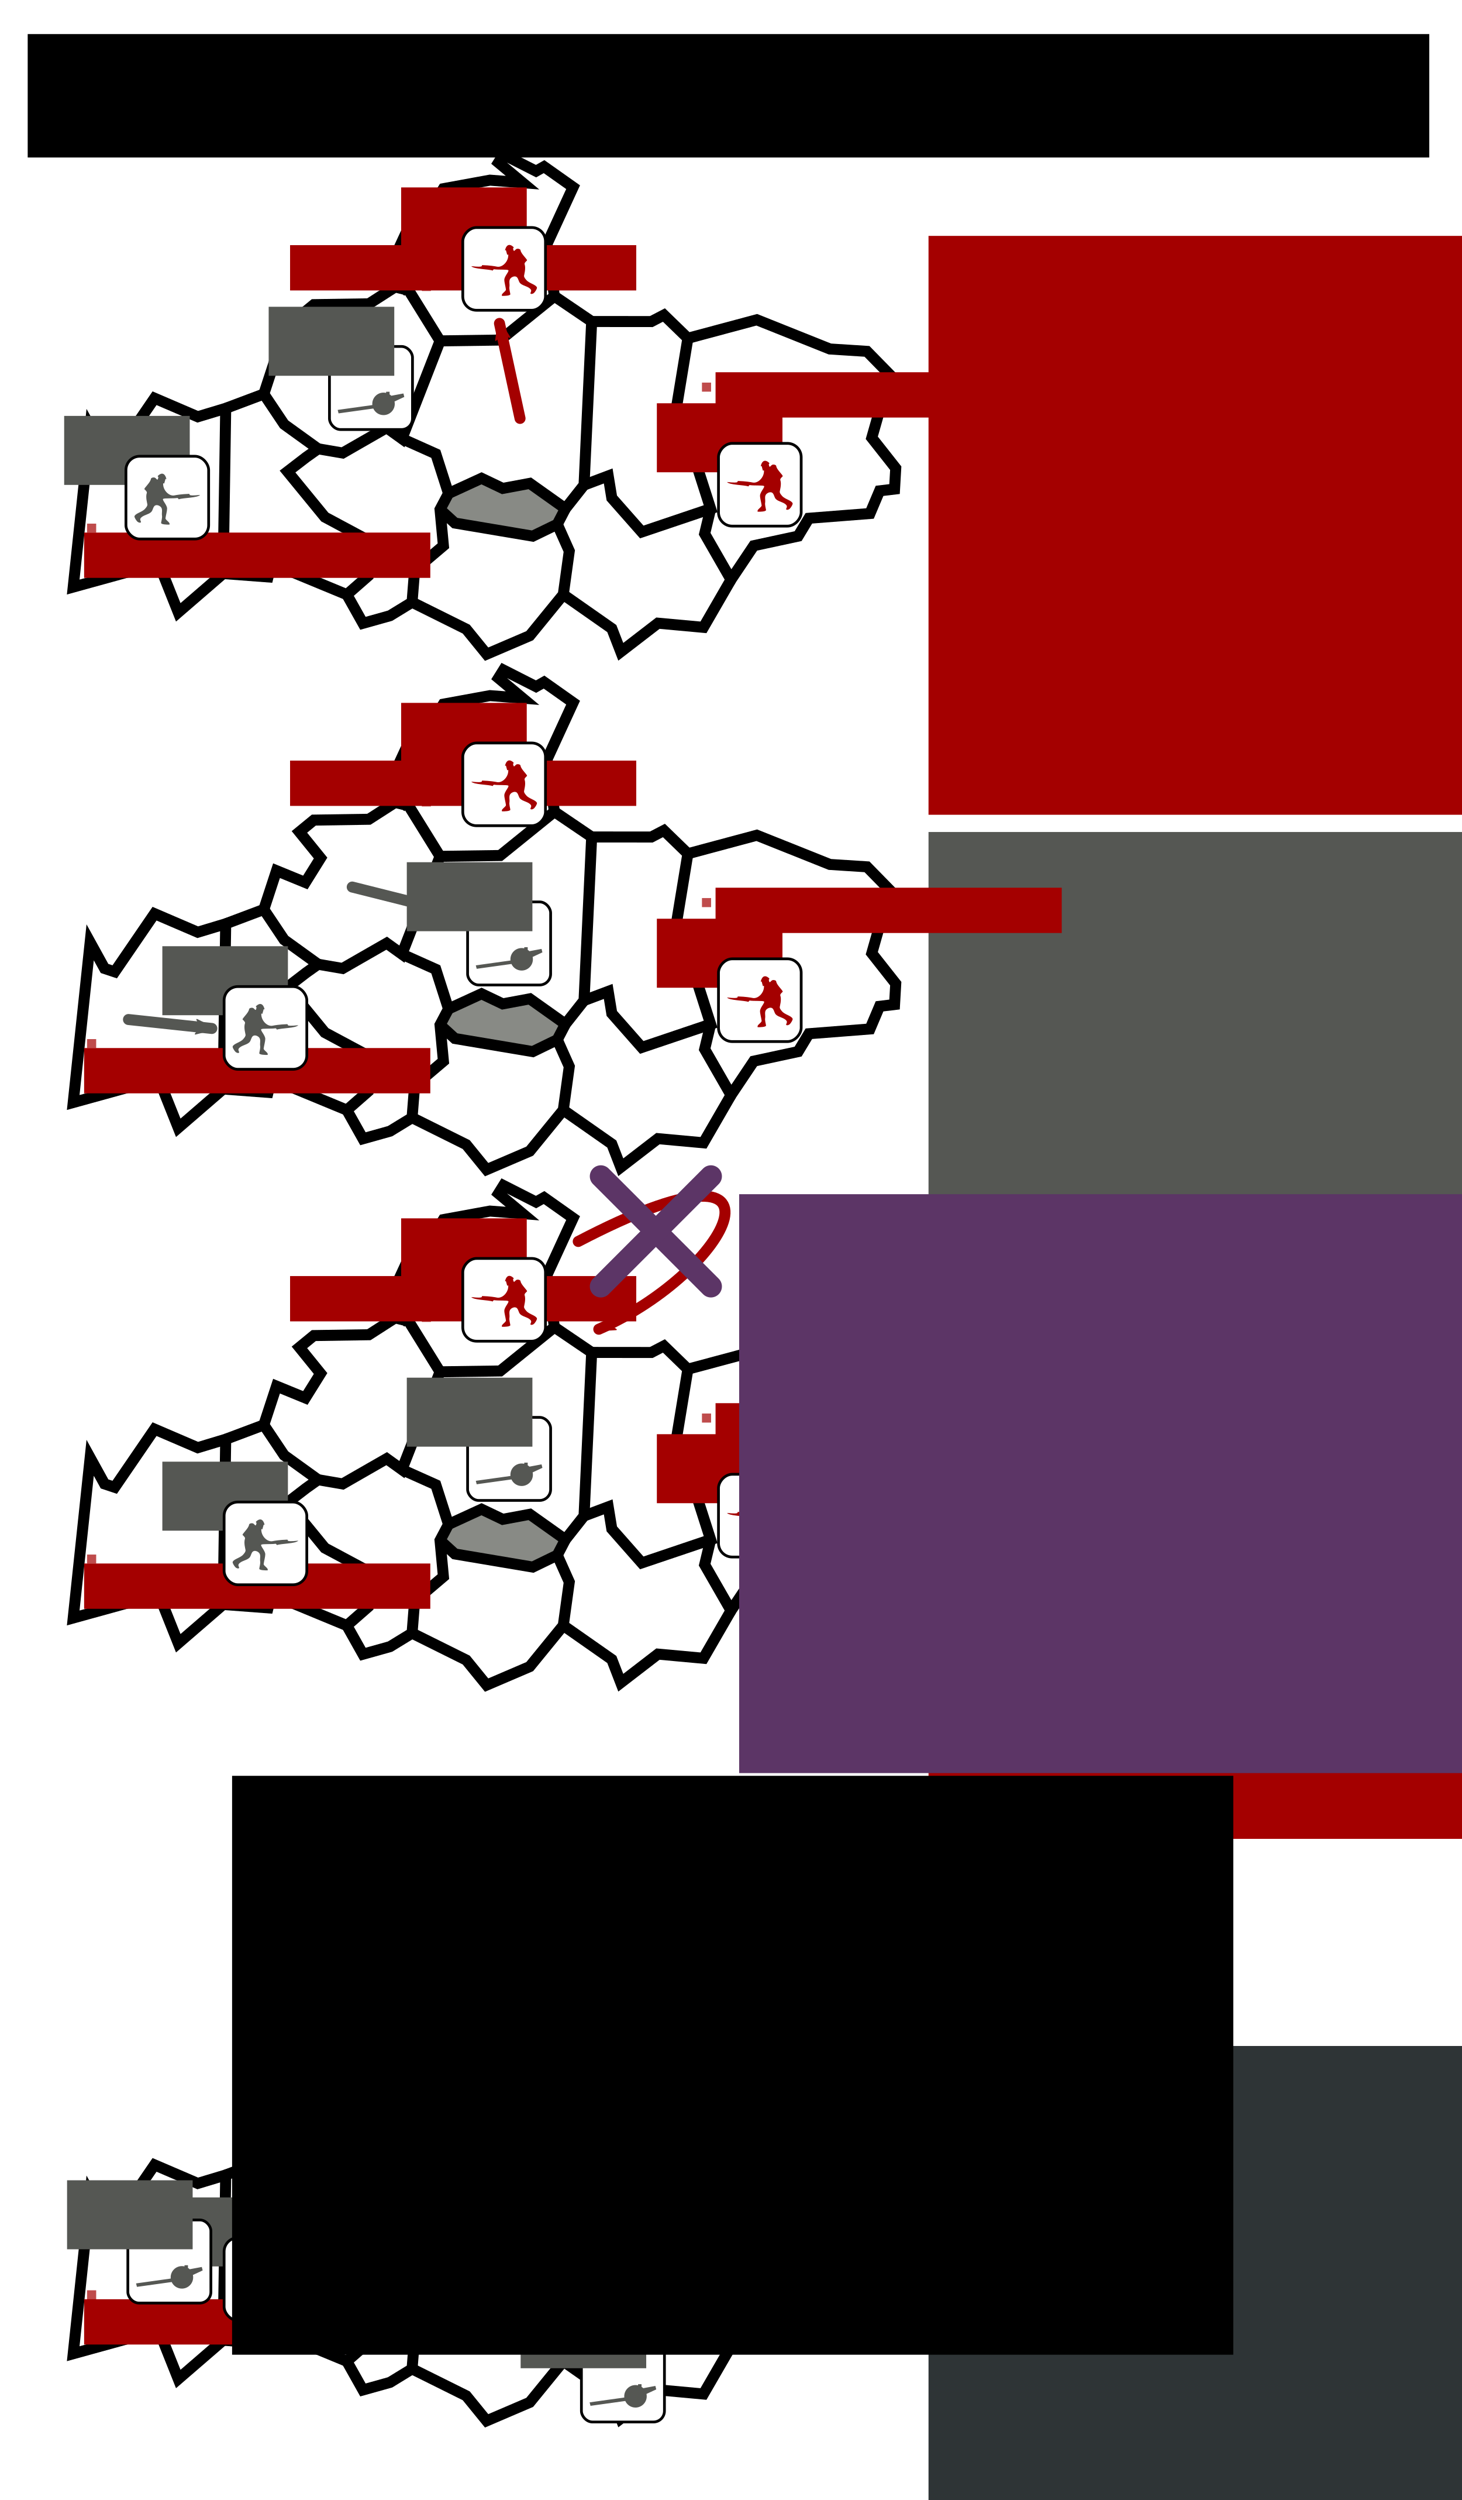 <?xml version="1.0" encoding="UTF-8" standalone="no"?>
<!-- Created with Inkscape (http://www.inkscape.org/) -->

<svg
   xmlns:dc="http://purl.org/dc/elements/1.1/"
   xmlns:cc="http://creativecommons.org/ns#"
   xmlns:rdf="http://www.w3.org/1999/02/22-rdf-syntax-ns#"
   xmlns:svg="http://www.w3.org/2000/svg"
   xmlns="http://www.w3.org/2000/svg"
   xmlns:sodipodi="http://sodipodi.sourceforge.net/DTD/sodipodi-0.dtd"
   xmlns:inkscape="http://www.inkscape.org/namespaces/inkscape"
   width="664"
   height="1135"
   id="svg2"
   version="1.1"
   inkscape:version="0.92.3 (2405546, 2018-03-11)"
   sodipodi:docname="protectLeningradLooseMoscow.svg"
   inkscape:export-filename="protectLeningradLooseMoscow.png"
   inkscape:export-xdpi="96"
   inkscape:export-ydpi="96"
   viewBox="0 0 531.2 908">
  <title
     id="title3011">Aid for Axis and Allies</title>
  <defs
     id="defs4">
    <marker
       inkscape:isstock="true"
       style="overflow:visible;"
       id="marker4445"
       refX="0.0"
       refY="0.0"
       orient="auto"
       inkscape:stockid="Arrow2Mend">
      <path
         transform="scale(0.6) rotate(180) translate(0,0)"
         d="M 8.719,4.034 L -2.207,0.016 L 8.719,-4.002 C 6.973,-1.63 6.983,1.616 8.719,4.034 z "
         style="fill-rule:evenodd;stroke-width:0.625;stroke-linejoin:round;stroke:#a40000;stroke-opacity:1;fill:#a40000;fill-opacity:1"
         id="path4443" />
    </marker>
    <marker
       inkscape:stockid="Arrow2Mend"
       orient="auto"
       refY="0.0"
       refX="0.0"
       id="marker4393"
       style="overflow:visible;"
       inkscape:isstock="true">
      <path
         id="path4391"
         style="fill-rule:evenodd;stroke-width:0.625;stroke-linejoin:round;stroke:#555753;stroke-opacity:1;fill:#555753;fill-opacity:1"
         d="M 8.719,4.034 L -2.207,0.016 L 8.719,-4.002 C 6.973,-1.63 6.983,1.616 8.719,4.034 z "
         transform="scale(0.6) rotate(180) translate(0,0)" />
    </marker>
    <marker
       inkscape:isstock="true"
       style="overflow:visible;"
       id="marker3761"
       refX="0.0"
       refY="0.0"
       orient="auto"
       inkscape:stockid="Arrow2Mend"
       inkscape:collect="always">
      <path
         transform="scale(0.6) rotate(180) translate(0,0)"
         d="M 8.719,4.034 L -2.207,0.016 L 8.719,-4.002 C 6.973,-1.63 6.983,1.616 8.719,4.034 z "
         style="fill-rule:evenodd;stroke-width:0.625;stroke-linejoin:round;stroke:#555753;stroke-opacity:1;fill:#555753;fill-opacity:1"
         id="path3759" />
    </marker>
    <marker
       inkscape:stockid="Arrow2Mend"
       orient="auto"
       refY="0.0"
       refX="0.0"
       id="marker2909"
       style="overflow:visible;"
       inkscape:isstock="true"
       inkscape:collect="always">
      <path
         id="path2907"
         style="fill-rule:evenodd;stroke-width:0.625;stroke-linejoin:round;stroke:#555753;stroke-opacity:1;fill:#555753;fill-opacity:1"
         d="M 8.719,4.034 L -2.207,0.016 L 8.719,-4.002 C 6.973,-1.63 6.983,1.616 8.719,4.034 z "
         transform="scale(0.6) rotate(180) translate(0,0)" />
    </marker>
    <marker
       inkscape:isstock="true"
       style="overflow:visible;"
       id="marker1854"
       refX="0.0"
       refY="0.0"
       orient="auto"
       inkscape:stockid="Arrow2Mend"
       inkscape:collect="always">
      <path
         transform="scale(0.6) rotate(180) translate(0,0)"
         d="M 8.719,4.034 L -2.207,0.016 L 8.719,-4.002 C 6.973,-1.63 6.983,1.616 8.719,4.034 z "
         style="fill-rule:evenodd;stroke-width:0.625;stroke-linejoin:round;stroke:#a40000;stroke-opacity:1;fill:#a40000;fill-opacity:1"
         id="path1852" />
    </marker>
    <marker
       inkscape:stockid="Arrow1Mend"
       orient="auto"
       refY="0.0"
       refX="0.0"
       id="Arrow1Mend"
       style="overflow:visible;"
       inkscape:isstock="true">
      <path
         id="path1357"
         d="M 0.0,0.0 L 5.0,-5.0 L -12.5,0.0 L 5.0,5.0 L 0.0,0.0 z "
         style="fill-rule:evenodd;stroke:#a40000;stroke-width:1pt;stroke-opacity:1;fill:#a40000;fill-opacity:1"
         transform="scale(0.4) rotate(180) translate(10,0)" />
    </marker>
    <marker
       inkscape:stockid="Arrow1Lend"
       orient="auto"
       refY="0.0"
       refX="0.0"
       id="Arrow1Lend"
       style="overflow:visible;"
       inkscape:isstock="true">
      <path
         id="path1351"
         d="M 0.0,0.0 L 5.0,-5.0 L -12.5,0.0 L 5.0,5.0 L 0.0,0.0 z "
         style="fill-rule:evenodd;stroke:#a40000;stroke-width:1pt;stroke-opacity:1;fill:#a40000;fill-opacity:1"
         transform="scale(0.8) rotate(180) translate(12.5,0)" />
    </marker>
    <inkscape:path-effect
       effect="spiro"
       id="path-effect1008"
       is_visible="true" />
    <marker
       inkscape:isstock="true"
       style="overflow:visible"
       id="marker3761-4"
       refX="0"
       refY="0"
       orient="auto"
       inkscape:stockid="Arrow2Mend"
       inkscape:collect="always">
      <path
         inkscape:connector-curvature="0"
         transform="scale(-0.6)"
         d="M 8.719,4.034 -2.207,0.016 8.719,-4.002 c -1.745,2.372 -1.735,5.617 -6e-7,8.035 z"
         style="fill:#555753;fill-opacity:1;fill-rule:evenodd;stroke:#555753;stroke-width:0.625;stroke-linejoin:round;stroke-opacity:1"
         id="path3759-9" />
    </marker>
  </defs>
  <sodipodi:namedview
     id="base"
     pagecolor="#ffffff"
     bordercolor="#666666"
     borderopacity="1.0"
     inkscape:pageopacity="1"
     inkscape:pageshadow="2"
     inkscape:zoom="0.68193833"
     inkscape:cx="332"
     inkscape:cy="684.81266"
     inkscape:document-units="px"
     inkscape:current-layer="layer1"
     showgrid="true"
     inkscape:window-width="1920"
     inkscape:window-height="1009"
     inkscape:window-x="0"
     inkscape:window-y="34"
     inkscape:window-maximized="1"
     inkscape:snap-global="false"
     showguides="false"
     inkscape:guide-bbox="true"
     width="1024px"
     inkscape:snap-bbox="true"
     inkscape:bbox-paths="false"
     inkscape:snap-grids="true"
     inkscape:snap-intersection-paths="true"
     fit-margin-top="20"
     fit-margin-right="20"
     fit-margin-bottom="20"
     fit-margin-left="20"
     scale-x="0.8">
    <inkscape:grid
       type="xygrid"
       id="grid2985"
       empspacing="10"
       visible="true"
       enabled="true"
       snapvisiblegridlinesonly="true"
       spacingx="1"
       spacingy="1"
       originx="8.301"
       originy="620.8"
       dotted="true" />
  </sodipodi:namedview>
  <g
     inkscape:label="Base"
     inkscape:groupmode="layer"
     id="layer1"
     transform="translate(-17.365,-719.986)">
    <g
       id="g995"
       transform="translate(-10,-128.25)">
      <flowRoot
         style="font-style:normal;font-weight:normal;font-size:40px;line-height:1.25;font-family:sans-serif;letter-spacing:0px;word-spacing:0px;fill:#000000;fill-opacity:1;stroke:none"
         id="flowRoot983"
         xml:space="preserve"><flowRegion
           id="flowRegion985"><rect
             y="-18"
             x="-40"
             height="520"
             width="640"
             id="rect987" /></flowRegion><flowPara
           id="flowPara989" /></flowRoot>    </g>
    <flowRoot
       xml:space="preserve"
       id="flowRoot879"
       style="font-style:normal;font-weight:normal;font-size:32px;line-height:1.25;font-family:sans-serif;text-align:center;letter-spacing:0px;word-spacing:0px;text-anchor:middle;fill:#000000;fill-opacity:1;stroke:none"
       transform="translate(206.737,683.799)"><flowRegion
         id="flowRegion881"
         style="font-size:32px;text-align:center;text-anchor:middle"><rect
           id="rect883"
           width="509.248"
           height="44.824"
           x="-179.308"
           y="48.563"
           style="font-size:32px;text-align:center;text-anchor:middle" /></flowRegion><flowPara
         id="flowPara885"
         style="font-size:29.867px">Protect Leningrad, loose Moscow</flowPara></flowRoot>    <flowRoot
       transform="translate(548.116,741.838)"
       style="font-style:normal;font-weight:normal;font-size:25.6px;line-height:1.25;font-family:sans-serif;text-align:start;letter-spacing:0px;word-spacing:0px;text-anchor:start;fill:#a40000;fill-opacity:1;stroke:none"
       id="flowRoot1795"
       xml:space="preserve"><flowRegion
         style="font-size:25.6px;text-align:start;text-anchor:start;fill:#a40000"
         id="flowRegion1791"><rect
           style="font-size:25.6px;text-align:start;text-anchor:start;fill:#a40000"
           y="63.814"
           x="-193.385"
           height="210.235"
           width="363.78"
           id="rect1789" /></flowRegion><flowPara
         id="flowPara1801">This is a very</flowPara><flowPara
         id="flowPara2684">dangerous</flowPara><flowPara
         id="flowPara2688">move for</flowPara><flowPara
         id="flowPara2692">Russia</flowPara></flowRoot>    <g
       id="g1220"
       transform="translate(0,-431.194)">
      <path
         inkscape:connector-curvature="0"
         id="path1163"
         d="m 177.245,1336.213 3.078,-5.817 12.004,-5.511 7.695,3.674 9.85,-1.837 12.928,9.184 -2.948,5.658 -8.924,4.33 -28.294,-4.763 -5.388,-4.919"
         style="fill:#888a85;stroke:none;stroke-width:1px;stroke-linecap:butt;stroke-linejoin:miter;stroke-opacity:1" />
      <path
         inkscape:connector-curvature="0"
         id="path1165"
         d="m 50.124,1306.211 -6.156,58.167 31.088,-8.572 7.079,17.756 16.313,-14.083 0.923,-60.004 -10.157,3.061 -15.698,-6.735 -14.467,21.124 -3.694,-1.224 z"
         style="fill:none;stroke:#000000;stroke-width:4;stroke-linecap:butt;stroke-linejoin:miter;stroke-miterlimit:4;stroke-dasharray:none;stroke-opacity:1" />
      <path
         inkscape:connector-curvature="0"
         id="path1167"
         d="m 99.372,1299.475 13.851,-5.205 7.387,11.021 12.312,8.878 -4.309,3.062 -6.772,5.204 13.543,16.532 16.006,8.572 -0.308,12.858 -7.695,6.735 -27.394,-11.327 -1.231,4.898 -16.313,-1.224"
         style="fill:none;stroke:#000000;stroke-width:4;stroke-linecap:butt;stroke-linejoin:miter;stroke-miterlimit:4;stroke-dasharray:none;stroke-opacity:1" />
      <path
         inkscape:connector-curvature="0"
         id="path1169"
         d="m 113.223,1294.271 4.617,-14.083 10.465,4.286 5.54,-8.878 -7.695,-9.491 5.233,-4.286 20.007,-0.306 9.542,-6.123 4.925,1.224 11.389,18.369 -13.851,35.513 -5.54,-3.98 -16.006,9.184 -8.926,-1.531"
         style="fill:none;stroke:#000000;stroke-width:4;stroke-linecap:butt;stroke-linejoin:miter;stroke-miterlimit:4;stroke-dasharray:none;stroke-opacity:1" />
      <path
         inkscape:connector-curvature="0"
         id="path1171"
         d="m 143.387,1367.133 5.848,10.409 9.85,-2.755 8.003,-4.898 0.923,-11.633 10.465,-8.878 -1.231,-13.164 3.078,-5.817 -4.617,-14.389 -12.312,-5.511"
         style="fill:none;stroke:#000000;stroke-width:4;stroke-linecap:butt;stroke-linejoin:miter;stroke-miterlimit:4;stroke-dasharray:none;stroke-opacity:1" />
      <path
         inkscape:connector-curvature="0"
         id="path1173"
         d="m 177.245,1274.984 21.854,-0.306 19.699,-15.92 13.543,9.184 -2.77,59.392 -6.772,8.572 -12.928,-9.184 -9.85,1.837 -7.695,-3.674 -12.004,5.511"
         style="fill:none;stroke:#000000;stroke-width:4;stroke-linecap:butt;stroke-linejoin:miter;stroke-miterlimit:4;stroke-dasharray:none;stroke-opacity:1" />
      <path
         inkscape:connector-curvature="0"
         id="path1175"
         d="m 222.799,1335.907 v 0 0 l -2.948,5.658 -8.924,4.33 -28.294,-4.763 -5.388,-4.919"
         style="fill:none;stroke:#000000;stroke-width:4;stroke-linecap:butt;stroke-linejoin:miter;stroke-miterlimit:4;stroke-dasharray:none;stroke-opacity:1" />
      <path
         inkscape:connector-curvature="0"
         id="path1177"
         d="m 167.088,1369.889 19.681,9.776 7.4,9.092 15.671,-6.711 12.188,-14.937 2.176,-15.803 -4.353,-9.741"
         style="fill:none;stroke:#000000;stroke-width:4;stroke-linecap:butt;stroke-linejoin:miter;stroke-miterlimit:4;stroke-dasharray:none;stroke-opacity:1" />
      <path
         inkscape:connector-curvature="0"
         id="path1179"
         d="m 232.341,1267.943 21.68,0.02 4.571,-2.381 8.706,8.443 -3.918,23.812 12.188,38.1 -25.029,8.443 -10.882,-12.339 -1.306,-8.01 -8.78,3.304"
         style="fill:none;stroke:#000000;stroke-width:4;stroke-linecap:butt;stroke-linejoin:miter;stroke-miterlimit:4;stroke-dasharray:none;stroke-opacity:1" />
      <path
         inkscape:connector-curvature="0"
         id="path1182"
         d="m 267.298,1274.024 25.029,-6.711 26.553,10.607 13.494,0.866 8.271,8.443 -6.529,22.947 8.706,11.04 -0.435,7.577 -5.441,0.649 -3.482,8.226 -22.2,1.732 -3.918,6.494 -16.106,3.464 -8.271,12.339 -9.576,-16.669 2.176,-9.092"
         style="fill:none;stroke:#000000;stroke-width:4;stroke-linecap:butt;stroke-linejoin:miter;stroke-miterlimit:4;stroke-dasharray:none;stroke-opacity:1" />
      <path
         inkscape:connector-curvature="0"
         id="path1184"
         d="m 282.969,1361.697 -10.012,17.318 -16.541,-1.515 -13.494,10.391 -3.265,-8.443 -17.629,-12.339"
         style="fill:none;stroke:#000000;stroke-width:4;stroke-linecap:butt;stroke-linejoin:miter;stroke-miterlimit:4;stroke-dasharray:none;stroke-opacity:1" />
      <flowRoot
         transform="matrix(0.331,0,0,0.329,69.894,1334.295)"
         style="font-style:normal;font-weight:normal;font-size:32px;line-height:1.25;font-family:sans-serif;text-align:start;letter-spacing:0px;word-spacing:0px;text-anchor:start;fill:#a40000;fill-opacity:1;stroke:none;stroke-width:3.028"
         id="flowRoot1192"
         xml:space="preserve"><flowRegion
           style="font-size:32px;text-align:start;text-anchor:start;fill:#a40000;stroke-width:3.028"
           id="flowRegion1188"><rect
             style="font-size:32px;text-align:start;text-anchor:start;fill:#a40000;stroke-width:3.028"
             y="31.318"
             x="-66.357"
             height="50"
             width="380"
             id="rect1186" /></flowRegion><flowPara
           id="flowPara1190"
           style="stroke-width:3.028">Berlin</flowPara></flowRoot>      <rect
         y="1341.348"
         x="48.998"
         height="3.293"
         width="3.311"
         id="rect1194"
         style="opacity:0.7;vector-effect:none;fill:#a40000;fill-opacity:1;stroke:none;stroke-width:4;stroke-linecap:butt;stroke-linejoin:miter;stroke-miterlimit:4;stroke-dasharray:none;stroke-dashoffset:0;stroke-opacity:1" />
      <flowRoot
         xml:space="preserve"
         id="flowRoot1202"
         style="font-style:normal;font-weight:normal;font-size:32px;line-height:1.25;font-family:sans-serif;text-align:start;letter-spacing:0px;word-spacing:0px;text-anchor:start;fill:#a40000;fill-opacity:1;stroke:none;stroke-width:3.028"
         transform="matrix(0.331,0,0,0.329,299.317,1276.066)"><flowRegion
           id="flowRegion1198"
           style="font-size:32px;text-align:start;text-anchor:start;fill:#a40000;stroke-width:3.028"><rect
             id="rect1196"
             width="380"
             height="50"
             x="-66.357"
             y="31.318"
             style="font-size:32px;text-align:start;text-anchor:start;fill:#a40000;stroke-width:3.028" /></flowRegion><flowPara
           id="flowPara1200"
           style="stroke-width:3.028">Moscow</flowPara></flowRoot>      <rect
         style="opacity:0.7;vector-effect:none;fill:#a40000;fill-opacity:1;stroke:none;stroke-width:4;stroke-linecap:butt;stroke-linejoin:miter;stroke-miterlimit:4;stroke-dasharray:none;stroke-dashoffset:0;stroke-opacity:1"
         id="rect1204"
         width="3.311"
         height="3.293"
         x="272.412"
         y="1290.128" />
      <path
         style="fill:none;stroke:#000000;stroke-width:4;stroke-linecap:butt;stroke-linejoin:miter;stroke-miterlimit:4;stroke-dasharray:none;stroke-opacity:1"
         d="m 165.665,1257.186 -7.232,-7.447 8.009,-17.292 7.827,-1.82 0.91,-5.643 3.276,-5.279 16.928,-3.094 11.832,0.91 -8.737,-7.281 1.82,-2.912 11.832,6.007 2.912,-1.638 10.557,7.463 -9.465,20.569 2.662,19.03"
         id="path1206"
         inkscape:connector-curvature="0" />
      <path
         style="fill:none;stroke:#000000;stroke-width:4;stroke-linecap:round;stroke-linejoin:bevel;stroke-miterlimit:4;stroke-dasharray:none;stroke-opacity:1"
         d="m 175.18,1224.984 18.567,9.101 -4.915,9.647 -6.917,-1.274 -7.645,-11.832"
         id="path1208"
         inkscape:connector-curvature="0" />
      <flowRoot
         transform="matrix(0.331,0,0,0.329,144.725,1229.91)"
         style="font-style:normal;font-weight:normal;font-size:32px;line-height:1.25;font-family:sans-serif;text-align:start;letter-spacing:0px;word-spacing:0px;text-anchor:start;fill:#a40000;fill-opacity:1;stroke:none;stroke-width:3.028"
         id="flowRoot1216"
         xml:space="preserve"><flowRegion
           style="font-size:32px;text-align:start;text-anchor:start;fill:#a40000;stroke-width:3.028"
           id="flowRegion1212"><rect
             style="font-size:32px;text-align:start;text-anchor:start;fill:#a40000;stroke-width:3.028"
             y="31.318"
             x="-66.357"
             height="50"
             width="380"
             id="rect1210" /></flowRegion><flowPara
           style="stroke-width:3.028"
           id="flowPara1214">Leningrad</flowPara></flowRoot>      <rect
         y="1253.573"
         x="170.62"
         height="3.293"
         width="3.311"
         id="rect1218"
         style="opacity:0.7;vector-effect:none;fill:#a40000;fill-opacity:1;stroke:none;stroke-width:4;stroke-linecap:butt;stroke-linejoin:miter;stroke-miterlimit:4;stroke-dasharray:none;stroke-dashoffset:0;stroke-opacity:1" />
    </g>
    <g
       style="stroke-width:1.598"
       id="g1236"
       transform="matrix(0.626,0,0,0.626,-97.134,269.773)">
      <flowRoot
         xml:space="preserve"
         id="flowRoot1228"
         style="font-style:normal;font-weight:normal;font-size:21.333px;line-height:1.25;font-family:sans-serif;text-align:end;letter-spacing:0px;word-spacing:0px;text-anchor:end;fill:#a40000;fill-opacity:1;stroke:none;stroke-width:1.598"
         transform="translate(595.049,779.358)"><flowRegion
           id="flowRegion1224"
           style="font-size:21.333px;text-align:end;text-anchor:end;fill:#a40000;stroke-width:1.598"><rect
             id="rect1222"
             width="72.893"
             height="40.032"
             x="-179.308"
             y="48.563"
             style="font-size:21.333px;text-align:end;text-anchor:end;fill:#a40000;stroke-width:1.598" /></flowRegion><flowPara
           style="stroke-width:1.598"
           id="flowPara1226">40</flowPara></flowRoot>      <g
         style="stroke-width:1.598"
         id="g1234"
         transform="matrix(-1,0,0,1,747.386,100.654)">
        <rect
           inkscape:export-ydpi="90"
           inkscape:export-xdpi="90"
           inkscape:export-filename="../../../src/main/res/drawable-xhdpi/infantry_icon.png"
           ry="7.989"
           rx="7.989"
           y="750.533"
           x="247.876"
           height="48"
           width="48"
           id="rect1230"
           style="fill:#ffffff;fill-opacity:1;stroke:#000000;stroke-width:1.598;stroke-opacity:1" />
        <path
           sodipodi:nodetypes="sssssssssssssssscsssssssssssssss"
           inkscape:connector-curvature="0"
           id="path1232"
           d="m 254.382,788.318 c -0.73,-0.813 -1.763,-2.489 -1.527,-3.054 0.723,-1.73 4.495,-2.33 6.107,-4.241 0.62,-0.735 1.421,-1.565 1.357,-2.545 -0.035,-0.533 -1.168,-4.187 -0.339,-6.616 0.225,-0.659 -0.408,-1.298 -1.357,-2.205 -0.508,-0.486 3.501,-3.849 3.732,-5.937 0.101,-0.915 2.091,-1.186 2.714,-0.509 1.293,1.405 1.27,1.031 1.631,-0.524 0.043,-0.183 -0.661,-0.387 -0.232,-0.833 1.169,-1.214 3.751,-2.635 4.877,1.781 0.089,0.351 -0.487,-0.187 -0.551,0.17 -0.138,0.768 -0.581,1.844 -0.636,2.46 -0.02,0.225 -0.665,-0.226 -0.679,0 -0.24,3.927 3.469,7.693 6.642,6.955 0.857,-0.199 4.1,-0.739 8.194,-0.861 1.615,-0.048 -2.138,1.543 6.616,0.594 -1.481,1.774 -9.795,1.632 -12.435,2.557 0,0 -0.368,-0.842 -0.848,-0.763 -2.185,0.357 -7.504,0.014 -8.168,0.509 -0.797,0.593 2.273,3.473 2.29,5.598 0.012,1.432 -0.687,3.796 -0.933,5.598 -0.134,0.982 2.279,2.129 2.375,3.223 0.016,0.178 0.009,0.503 -0.17,0.509 -1.297,0.042 -4.869,-0.045 -4.75,-1.018 0.136,-1.104 0.725,-2.86 0.509,-4.241 -0.247,-1.573 0.47,-3.494 -0.509,-4.75 -0.704,-0.903 -2.136,-1.548 -3.223,-1.187 -1.474,0.488 -1.42,2.831 -2.545,3.902 -1.707,1.624 -4.672,1.693 -6.107,3.562 -0.716,0.932 0.439,2.081 0.17,2.375 -0.51,0.556 -1.701,0.052 -2.205,-0.509 z"
           style="fill:#a40000;fill-opacity:1;stroke:none;stroke-width:1.598" />
      </g>
    </g>
    <g
       style="stroke-width:1.598"
       transform="matrix(0.626,0,0,0.626,86.836,300.894)"
       id="g1252">
      <g
         style="stroke-width:1.273"
         transform="matrix(1.255,0,0,1.255,-98.542,50.229)"
         id="g1242">
        <rect
           ry="5.092"
           rx="5.092"
           y="653.586"
           x="142.465"
           height="38.4"
           width="38.4"
           id="rect1238"
           style="fill:#ffffff;fill-opacity:1;stroke:#000000;stroke-width:1.273;stroke-miterlimit:4;stroke-dasharray:none;stroke-opacity:1"
           inkscape:export-filename="../../../src/main/res/drawable-xhdpi/artillery_icon.png"
           inkscape:export-xdpi="90"
           inkscape:export-ydpi="90" />
        <path
           inkscape:connector-curvature="0"
           style="fill:#555753;fill-opacity:1;stroke:none;stroke-width:1.018"
           d="m 170.265,674.514 v 1.225 c 0.287,0.184 0.555,0.39 0.8,0.625 l 5.6,-1.05 0.4,1.6 -4.513,2.1 c 0.076,0.354 0.113,0.723 0.113,1.1 0,2.872 -2.328,5.2 -5.2,5.2 -2.099,0 -3.904,-1.246 -4.725,-3.038 l -16.075,2.237 -0.4,-1.6 16.025,-2.237 c -0.019,-0.183 -0.025,-0.374 -0.025,-0.562 0,-2.872 2.328,-5.2 5.2,-5.2 0.412,0 0.815,0.047 1.2,0.138 v -0.537 z"
           id="path1240" />
      </g>
      <flowRoot
         transform="translate(224.28,798.888)"
         style="font-style:normal;font-weight:normal;font-size:21.333px;line-height:1.25;font-family:sans-serif;text-align:end;letter-spacing:0px;word-spacing:0px;text-anchor:end;fill:#555753;fill-opacity:1;stroke:none;stroke-width:1.598"
         id="flowRoot1250"
         xml:space="preserve"><flowRegion
           style="font-size:21.333px;text-align:end;text-anchor:end;fill:#555753;stroke-width:1.598"
           id="flowRegion1246"><rect
             style="font-size:21.333px;text-align:end;text-anchor:end;fill:#555753;stroke-width:1.598"
             y="48.563"
             x="-179.308"
             height="40.032"
             width="72.893"
             id="rect1244" /></flowRegion><flowPara
           style="stroke-width:1.598"
           id="flowPara1248">30</flowPara></flowRoot>    </g>
    <path
       inkscape:connector-curvature="0"
       id="path1850"
       d="m 206.312,871.938 -7.465,-34.495"
       style="fill:none;stroke:#a40000;stroke-width:4;stroke-linecap:round;stroke-linejoin:round;stroke-miterlimit:4;stroke-dasharray:none;stroke-opacity:1;marker-end:url(#marker1854)"
       sodipodi:nodetypes="cc" />
    <g
       transform="matrix(0.626,0,0,0.626,-4.227,348.163)"
       id="g2668"
       style="stroke-width:1.598">
      <flowRoot
         transform="translate(595.049,779.358)"
         style="font-style:normal;font-weight:normal;font-size:21.333px;line-height:1.25;font-family:sans-serif;text-align:end;letter-spacing:0px;word-spacing:0px;text-anchor:end;fill:#a40000;fill-opacity:1;stroke:none;stroke-width:1.598"
         id="flowRoot2660"
         xml:space="preserve"><flowRegion
           style="font-size:21.333px;text-align:end;text-anchor:end;fill:#a40000;stroke-width:1.598"
           id="flowRegion2656"><rect
             style="font-size:21.333px;text-align:end;text-anchor:end;fill:#a40000;stroke-width:1.598"
             y="48.563"
             x="-179.308"
             height="40.032"
             width="72.893"
             id="rect2654" /></flowRegion><flowPara
           id="flowPara2658"
           style="stroke-width:1.598">5</flowPara></flowRoot>      <g
         transform="matrix(-1,0,0,1,747.386,100.654)"
         id="g2666"
         style="stroke-width:1.598">
        <rect
           style="fill:#ffffff;fill-opacity:1;stroke:#000000;stroke-width:1.598;stroke-opacity:1"
           id="rect2662"
           width="48"
           height="48"
           x="247.876"
           y="750.533"
           rx="7.989"
           ry="7.989"
           inkscape:export-filename="../../../src/main/res/drawable-xhdpi/infantry_icon.png"
           inkscape:export-xdpi="90"
           inkscape:export-ydpi="90" />
        <path
           style="fill:#a40000;fill-opacity:1;stroke:none;stroke-width:1.598"
           d="m 254.382,788.318 c -0.73,-0.813 -1.763,-2.489 -1.527,-3.054 0.723,-1.73 4.495,-2.33 6.107,-4.241 0.62,-0.735 1.421,-1.565 1.357,-2.545 -0.035,-0.533 -1.168,-4.187 -0.339,-6.616 0.225,-0.659 -0.408,-1.298 -1.357,-2.205 -0.508,-0.486 3.501,-3.849 3.732,-5.937 0.101,-0.915 2.091,-1.186 2.714,-0.509 1.293,1.405 1.27,1.031 1.631,-0.524 0.043,-0.183 -0.661,-0.387 -0.232,-0.833 1.169,-1.214 3.751,-2.635 4.877,1.781 0.089,0.351 -0.487,-0.187 -0.551,0.17 -0.138,0.768 -0.581,1.844 -0.636,2.46 -0.02,0.225 -0.665,-0.226 -0.679,0 -0.24,3.927 3.469,7.693 6.642,6.955 0.857,-0.199 4.1,-0.739 8.194,-0.861 1.615,-0.048 -2.138,1.543 6.616,0.594 -1.481,1.774 -9.795,1.632 -12.435,2.557 0,0 -0.368,-0.842 -0.848,-0.763 -2.185,0.357 -7.504,0.014 -8.168,0.509 -0.797,0.593 2.273,3.473 2.29,5.598 0.012,1.432 -0.687,3.796 -0.933,5.598 -0.134,0.982 2.279,2.129 2.375,3.223 0.016,0.178 0.009,0.503 -0.17,0.509 -1.297,0.042 -4.869,-0.045 -4.75,-1.018 0.136,-1.104 0.725,-2.86 0.509,-4.241 -0.247,-1.573 0.47,-3.494 -0.509,-4.75 -0.704,-0.903 -2.136,-1.548 -3.223,-1.187 -1.474,0.488 -1.42,2.831 -2.545,3.902 -1.707,1.624 -4.672,1.693 -6.107,3.562 -0.716,0.932 0.439,2.081 0.17,2.375 -0.51,0.556 -1.701,0.052 -2.205,-0.509 z"
           id="path2664"
           inkscape:connector-curvature="0"
           sodipodi:nodetypes="sssssssssssssssscsssssssssssssss" />
      </g>
    </g>
    <g
       id="g2748">
      <flowRoot
         xml:space="preserve"
         id="flowRoot2724"
         style="font-style:normal;font-weight:normal;font-size:21.333px;line-height:1.25;font-family:sans-serif;text-align:end;letter-spacing:0px;word-spacing:0px;text-anchor:end;fill:#555753;fill-opacity:1;stroke:none;stroke-width:1.598"
         transform="matrix(0.626,0,0,0.626,152.925,840.63)"><flowRegion
           id="flowRegion2720"
           style="font-size:21.333px;text-align:end;text-anchor:end;fill:#555753;stroke-width:1.598"><rect
             id="rect2718"
             width="72.893"
             height="40.032"
             x="-179.308"
             y="48.563"
             style="font-size:21.333px;text-align:end;text-anchor:end;fill:#555753;stroke-width:1.598" /></flowRegion><flowPara
           style="fill:#555753;stroke-width:1.598"
           id="flowPara2722">20</flowPara></flowRoot>      <g
         style="stroke-width:1.598"
         id="g2730"
         transform="matrix(0.626,0,0,0.626,-92.048,415.852)">
        <rect
           inkscape:export-ydpi="90"
           inkscape:export-xdpi="90"
           inkscape:export-filename="../../../src/main/res/drawable-xhdpi/infantry_icon.png"
           ry="7.989"
           rx="7.989"
           y="750.533"
           x="247.876"
           height="48"
           width="48"
           id="rect2726"
           style="fill:#ffffff;fill-opacity:1;stroke:#000000;stroke-width:1.598;stroke-opacity:1" />
        <path
           sodipodi:nodetypes="sssssssssssssssscsssssssssssssss"
           inkscape:connector-curvature="0"
           id="path2728"
           d="m 254.382,788.318 c -0.73,-0.813 -1.763,-2.489 -1.527,-3.054 0.723,-1.73 4.495,-2.33 6.107,-4.241 0.62,-0.735 1.421,-1.565 1.357,-2.545 -0.035,-0.533 -1.168,-4.187 -0.339,-6.616 0.225,-0.659 -0.408,-1.298 -1.357,-2.205 -0.508,-0.486 3.501,-3.849 3.732,-5.937 0.101,-0.915 2.091,-1.186 2.714,-0.509 1.293,1.405 1.27,1.031 1.631,-0.524 0.043,-0.183 -0.661,-0.387 -0.232,-0.833 1.169,-1.214 3.751,-2.635 4.877,1.781 0.089,0.351 -0.487,-0.187 -0.551,0.17 -0.138,0.768 -0.581,1.844 -0.636,2.46 -0.02,0.225 -0.665,-0.226 -0.679,0 -0.24,3.927 3.469,7.693 6.642,6.955 0.857,-0.199 4.1,-0.739 8.194,-0.861 1.615,-0.048 -2.138,1.543 6.616,0.594 -1.481,1.774 -9.795,1.632 -12.435,2.557 0,0 -0.368,-0.842 -0.848,-0.763 -2.185,0.357 -7.504,0.014 -8.168,0.509 -0.797,0.593 2.273,3.473 2.29,5.598 0.012,1.432 -0.687,3.796 -0.933,5.598 -0.134,0.982 2.279,2.129 2.375,3.223 0.016,0.178 0.009,0.503 -0.17,0.509 -1.297,0.042 -4.869,-0.045 -4.75,-1.018 0.136,-1.104 0.725,-2.86 0.509,-4.241 -0.247,-1.573 0.47,-3.494 -0.509,-4.75 -0.704,-0.903 -2.136,-1.548 -3.223,-1.187 -1.474,0.488 -1.42,2.831 -2.545,3.902 -1.707,1.624 -4.672,1.693 -6.107,3.562 -0.716,0.932 0.439,2.081 0.17,2.375 -0.51,0.556 -1.701,0.052 -2.205,-0.509 z"
           style="fill:#555753;fill-opacity:1;stroke:none;stroke-width:1.598" />
      </g>
    </g>
    <flowRoot
       xml:space="preserve"
       id="flowRoot2762"
       style="font-style:normal;font-weight:normal;font-size:25.6px;line-height:1.25;font-family:sans-serif;text-align:start;letter-spacing:0px;word-spacing:0px;text-anchor:start;fill:#555753;fill-opacity:1;stroke:none"
       transform="translate(548.116,958.331)"><flowRegion
         id="flowRegion2752"
         style="font-size:25.6px;text-align:start;text-anchor:start;fill:#555753"><rect
           id="rect2750"
           width="363.78"
           height="210.235"
           x="-193.385"
           y="63.814"
           style="font-size:25.6px;text-align:start;text-anchor:start;fill:#555753" /></flowRegion><flowPara
         id="flowPara2760">Germany</flowPara><flowPara
         id="flowPara2903">side steps</flowPara></flowRoot>    <g
       transform="translate(0,-243.994)"
       id="g2820">
      <path
         style="fill:#888a85;stroke:none;stroke-width:1px;stroke-linecap:butt;stroke-linejoin:miter;stroke-opacity:1"
         d="m 177.245,1336.213 3.078,-5.817 12.004,-5.511 7.695,3.674 9.85,-1.837 12.928,9.184 -2.948,5.658 -8.924,4.33 -28.294,-4.763 -5.388,-4.919"
         id="path2764"
         inkscape:connector-curvature="0" />
      <path
         style="fill:none;stroke:#000000;stroke-width:4;stroke-linecap:butt;stroke-linejoin:miter;stroke-miterlimit:4;stroke-dasharray:none;stroke-opacity:1"
         d="m 50.124,1306.211 -6.156,58.167 31.088,-8.572 7.079,17.756 16.313,-14.083 0.923,-60.004 -10.157,3.061 -15.698,-6.735 -14.467,21.124 -3.694,-1.224 z"
         id="path2766"
         inkscape:connector-curvature="0" />
      <path
         style="fill:none;stroke:#000000;stroke-width:4;stroke-linecap:butt;stroke-linejoin:miter;stroke-miterlimit:4;stroke-dasharray:none;stroke-opacity:1"
         d="m 99.372,1299.475 13.851,-5.205 7.387,11.021 12.312,8.878 -4.309,3.062 -6.772,5.204 13.543,16.532 16.006,8.572 -0.308,12.858 -7.695,6.735 -27.394,-11.327 -1.231,4.898 -16.313,-1.224"
         id="path2768"
         inkscape:connector-curvature="0" />
      <path
         style="fill:none;stroke:#000000;stroke-width:4;stroke-linecap:butt;stroke-linejoin:miter;stroke-miterlimit:4;stroke-dasharray:none;stroke-opacity:1"
         d="m 113.223,1294.271 4.617,-14.083 10.465,4.286 5.54,-8.878 -7.695,-9.491 5.233,-4.286 20.007,-0.306 9.542,-6.123 4.925,1.224 11.389,18.369 -13.851,35.513 -5.54,-3.98 -16.006,9.184 -8.926,-1.531"
         id="path2770"
         inkscape:connector-curvature="0" />
      <path
         style="fill:none;stroke:#000000;stroke-width:4;stroke-linecap:butt;stroke-linejoin:miter;stroke-miterlimit:4;stroke-dasharray:none;stroke-opacity:1"
         d="m 143.387,1367.133 5.848,10.409 9.85,-2.755 8.003,-4.898 0.923,-11.633 10.465,-8.878 -1.231,-13.164 3.078,-5.817 -4.617,-14.389 -12.312,-5.511"
         id="path2772"
         inkscape:connector-curvature="0" />
      <path
         style="fill:none;stroke:#000000;stroke-width:4;stroke-linecap:butt;stroke-linejoin:miter;stroke-miterlimit:4;stroke-dasharray:none;stroke-opacity:1"
         d="m 177.245,1274.984 21.854,-0.306 19.699,-15.92 13.543,9.184 -2.77,59.392 -6.772,8.572 -12.928,-9.184 -9.85,1.837 -7.695,-3.674 -12.004,5.511"
         id="path2774"
         inkscape:connector-curvature="0" />
      <path
         style="fill:none;stroke:#000000;stroke-width:4;stroke-linecap:butt;stroke-linejoin:miter;stroke-miterlimit:4;stroke-dasharray:none;stroke-opacity:1"
         d="m 222.799,1335.907 v 0 0 l -2.948,5.658 -8.924,4.33 -28.294,-4.763 -5.388,-4.919"
         id="path2776"
         inkscape:connector-curvature="0" />
      <path
         style="fill:none;stroke:#000000;stroke-width:4;stroke-linecap:butt;stroke-linejoin:miter;stroke-miterlimit:4;stroke-dasharray:none;stroke-opacity:1"
         d="m 167.088,1369.889 19.681,9.776 7.4,9.092 15.671,-6.711 12.188,-14.937 2.176,-15.803 -4.353,-9.741"
         id="path2778"
         inkscape:connector-curvature="0" />
      <path
         style="fill:none;stroke:#000000;stroke-width:4;stroke-linecap:butt;stroke-linejoin:miter;stroke-miterlimit:4;stroke-dasharray:none;stroke-opacity:1"
         d="m 232.341,1267.943 21.68,0.02 4.571,-2.381 8.706,8.443 -3.918,23.812 12.188,38.1 -25.029,8.443 -10.882,-12.339 -1.306,-8.01 -8.78,3.304"
         id="path2780"
         inkscape:connector-curvature="0" />
      <path
         style="fill:none;stroke:#000000;stroke-width:4;stroke-linecap:butt;stroke-linejoin:miter;stroke-miterlimit:4;stroke-dasharray:none;stroke-opacity:1"
         d="m 267.298,1274.024 25.029,-6.711 26.553,10.607 13.494,0.866 8.271,8.443 -6.529,22.947 8.706,11.04 -0.435,7.577 -5.441,0.649 -3.482,8.226 -22.2,1.732 -3.918,6.494 -16.106,3.464 -8.271,12.339 -9.576,-16.669 2.176,-9.092"
         id="path2782"
         inkscape:connector-curvature="0" />
      <path
         style="fill:none;stroke:#000000;stroke-width:4;stroke-linecap:butt;stroke-linejoin:miter;stroke-miterlimit:4;stroke-dasharray:none;stroke-opacity:1"
         d="m 282.969,1361.697 -10.012,17.318 -16.541,-1.515 -13.494,10.391 -3.265,-8.443 -17.629,-12.339"
         id="path2784"
         inkscape:connector-curvature="0" />
      <flowRoot
         xml:space="preserve"
         id="flowRoot2792"
         style="font-style:normal;font-weight:normal;font-size:32px;line-height:1.25;font-family:sans-serif;text-align:start;letter-spacing:0px;word-spacing:0px;text-anchor:start;fill:#a40000;fill-opacity:1;stroke:none;stroke-width:3.028"
         transform="matrix(0.331,0,0,0.329,69.894,1334.295)"><flowRegion
           id="flowRegion2788"
           style="font-size:32px;text-align:start;text-anchor:start;fill:#a40000;stroke-width:3.028"><rect
             id="rect2786"
             width="380"
             height="50"
             x="-66.357"
             y="31.318"
             style="font-size:32px;text-align:start;text-anchor:start;fill:#a40000;stroke-width:3.028" /></flowRegion><flowPara
           style="stroke-width:3.028"
           id="flowPara2790">Berlin</flowPara></flowRoot>      <rect
         style="opacity:0.7;vector-effect:none;fill:#a40000;fill-opacity:1;stroke:none;stroke-width:4;stroke-linecap:butt;stroke-linejoin:miter;stroke-miterlimit:4;stroke-dasharray:none;stroke-dashoffset:0;stroke-opacity:1"
         id="rect2794"
         width="3.311"
         height="3.293"
         x="48.998"
         y="1341.348" />
      <flowRoot
         transform="matrix(0.331,0,0,0.329,299.317,1276.066)"
         style="font-style:normal;font-weight:normal;font-size:32px;line-height:1.25;font-family:sans-serif;text-align:start;letter-spacing:0px;word-spacing:0px;text-anchor:start;fill:#a40000;fill-opacity:1;stroke:none;stroke-width:3.028"
         id="flowRoot2802"
         xml:space="preserve"><flowRegion
           style="font-size:32px;text-align:start;text-anchor:start;fill:#a40000;stroke-width:3.028"
           id="flowRegion2798"><rect
             style="font-size:32px;text-align:start;text-anchor:start;fill:#a40000;stroke-width:3.028"
             y="31.318"
             x="-66.357"
             height="50"
             width="380"
             id="rect2796" /></flowRegion><flowPara
           style="stroke-width:3.028"
           id="flowPara2800">Moscow</flowPara></flowRoot>      <rect
         y="1290.128"
         x="272.412"
         height="3.293"
         width="3.311"
         id="rect2804"
         style="opacity:0.7;vector-effect:none;fill:#a40000;fill-opacity:1;stroke:none;stroke-width:4;stroke-linecap:butt;stroke-linejoin:miter;stroke-miterlimit:4;stroke-dasharray:none;stroke-dashoffset:0;stroke-opacity:1" />
      <path
         inkscape:connector-curvature="0"
         id="path2806"
         d="m 165.665,1257.186 -7.232,-7.447 8.009,-17.292 7.827,-1.82 0.91,-5.643 3.276,-5.279 16.928,-3.094 11.832,0.91 -8.737,-7.281 1.82,-2.912 11.832,6.007 2.912,-1.638 10.557,7.463 -9.465,20.569 2.662,19.03"
         style="fill:none;stroke:#000000;stroke-width:4;stroke-linecap:butt;stroke-linejoin:miter;stroke-miterlimit:4;stroke-dasharray:none;stroke-opacity:1" />
      <path
         inkscape:connector-curvature="0"
         id="path2808"
         d="m 175.18,1224.984 18.567,9.101 -4.915,9.647 -6.917,-1.274 -7.645,-11.832"
         style="fill:none;stroke:#000000;stroke-width:4;stroke-linecap:round;stroke-linejoin:bevel;stroke-miterlimit:4;stroke-dasharray:none;stroke-opacity:1" />
      <flowRoot
         xml:space="preserve"
         id="flowRoot2816"
         style="font-style:normal;font-weight:normal;font-size:32px;line-height:1.25;font-family:sans-serif;text-align:start;letter-spacing:0px;word-spacing:0px;text-anchor:start;fill:#a40000;fill-opacity:1;stroke:none;stroke-width:3.028"
         transform="matrix(0.331,0,0,0.329,144.725,1229.91)"><flowRegion
           id="flowRegion2812"
           style="font-size:32px;text-align:start;text-anchor:start;fill:#a40000;stroke-width:3.028"><rect
             id="rect2810"
             width="380"
             height="50"
             x="-66.357"
             y="31.318"
             style="font-size:32px;text-align:start;text-anchor:start;fill:#a40000;stroke-width:3.028" /></flowRegion><flowPara
           id="flowPara2814"
           style="stroke-width:3.028">Leningrad</flowPara></flowRoot>      <rect
         style="opacity:0.7;vector-effect:none;fill:#a40000;fill-opacity:1;stroke:none;stroke-width:4;stroke-linecap:butt;stroke-linejoin:miter;stroke-miterlimit:4;stroke-dasharray:none;stroke-dashoffset:0;stroke-opacity:1"
         id="rect2818"
         width="3.311"
         height="3.293"
         x="170.62"
         y="1253.573" />
    </g>
    <g
       transform="matrix(0.626,0,0,0.626,-97.134,456.973)"
       id="g2836"
       style="stroke-width:1.598">
      <flowRoot
         transform="translate(595.049,779.358)"
         style="font-style:normal;font-weight:normal;font-size:21.333px;line-height:1.25;font-family:sans-serif;text-align:end;letter-spacing:0px;word-spacing:0px;text-anchor:end;fill:#a40000;fill-opacity:1;stroke:none;stroke-width:1.598"
         id="flowRoot2828"
         xml:space="preserve"><flowRegion
           style="font-size:21.333px;text-align:end;text-anchor:end;fill:#a40000;stroke-width:1.598"
           id="flowRegion2824"><rect
             style="font-size:21.333px;text-align:end;text-anchor:end;fill:#a40000;stroke-width:1.598"
             y="48.563"
             x="-179.308"
             height="40.032"
             width="72.893"
             id="rect2822" /></flowRegion><flowPara
           id="flowPara2826"
           style="stroke-width:1.598">40</flowPara></flowRoot>      <g
         transform="matrix(-1,0,0,1,747.386,100.654)"
         id="g2834"
         style="stroke-width:1.598">
        <rect
           style="fill:#ffffff;fill-opacity:1;stroke:#000000;stroke-width:1.598;stroke-opacity:1"
           id="rect2830"
           width="48"
           height="48"
           x="247.876"
           y="750.533"
           rx="7.989"
           ry="7.989"
           inkscape:export-filename="../../../src/main/res/drawable-xhdpi/infantry_icon.png"
           inkscape:export-xdpi="90"
           inkscape:export-ydpi="90" />
        <path
           style="fill:#a40000;fill-opacity:1;stroke:none;stroke-width:1.598"
           d="m 254.382,788.318 c -0.73,-0.813 -1.763,-2.489 -1.527,-3.054 0.723,-1.73 4.495,-2.33 6.107,-4.241 0.62,-0.735 1.421,-1.565 1.357,-2.545 -0.035,-0.533 -1.168,-4.187 -0.339,-6.616 0.225,-0.659 -0.408,-1.298 -1.357,-2.205 -0.508,-0.486 3.501,-3.849 3.732,-5.937 0.101,-0.915 2.091,-1.186 2.714,-0.509 1.293,1.405 1.27,1.031 1.631,-0.524 0.043,-0.183 -0.661,-0.387 -0.232,-0.833 1.169,-1.214 3.751,-2.635 4.877,1.781 0.089,0.351 -0.487,-0.187 -0.551,0.17 -0.138,0.768 -0.581,1.844 -0.636,2.46 -0.02,0.225 -0.665,-0.226 -0.679,0 -0.24,3.927 3.469,7.693 6.642,6.955 0.857,-0.199 4.1,-0.739 8.194,-0.861 1.615,-0.048 -2.138,1.543 6.616,0.594 -1.481,1.774 -9.795,1.632 -12.435,2.557 0,0 -0.368,-0.842 -0.848,-0.763 -2.185,0.357 -7.504,0.014 -8.168,0.509 -0.797,0.593 2.273,3.473 2.29,5.598 0.012,1.432 -0.687,3.796 -0.933,5.598 -0.134,0.982 2.279,2.129 2.375,3.223 0.016,0.178 0.009,0.503 -0.17,0.509 -1.297,0.042 -4.869,-0.045 -4.75,-1.018 0.136,-1.104 0.725,-2.86 0.509,-4.241 -0.247,-1.573 0.47,-3.494 -0.509,-4.75 -0.704,-0.903 -2.136,-1.548 -3.223,-1.187 -1.474,0.488 -1.42,2.831 -2.545,3.902 -1.707,1.624 -4.672,1.693 -6.107,3.562 -0.716,0.932 0.439,2.081 0.17,2.375 -0.51,0.556 -1.701,0.052 -2.205,-0.509 z"
           id="path2832"
           inkscape:connector-curvature="0"
           sodipodi:nodetypes="sssssssssssssssscsssssssssssssss" />
      </g>
    </g>
    <g
       id="g2852"
       transform="matrix(0.626,0,0,0.626,137.022,502.611)"
       style="stroke-width:1.598">
      <g
         id="g2842"
         transform="matrix(1.255,0,0,1.255,-98.542,50.229)"
         style="stroke-width:1.273">
        <rect
           inkscape:export-ydpi="90"
           inkscape:export-xdpi="90"
           inkscape:export-filename="../../../src/main/res/drawable-xhdpi/artillery_icon.png"
           style="fill:#ffffff;fill-opacity:1;stroke:#000000;stroke-width:1.273;stroke-miterlimit:4;stroke-dasharray:none;stroke-opacity:1"
           id="rect2838"
           width="38.4"
           height="38.4"
           x="142.465"
           y="653.586"
           rx="5.092"
           ry="5.092" />
        <path
           id="path2840"
           d="m 170.265,674.514 v 1.225 c 0.287,0.184 0.555,0.39 0.8,0.625 l 5.6,-1.05 0.4,1.6 -4.513,2.1 c 0.076,0.354 0.113,0.723 0.113,1.1 0,2.872 -2.328,5.2 -5.2,5.2 -2.099,0 -3.904,-1.246 -4.725,-3.038 l -16.075,2.237 -0.4,-1.6 16.025,-2.237 c -0.019,-0.183 -0.025,-0.374 -0.025,-0.562 0,-2.872 2.328,-5.2 5.2,-5.2 0.412,0 0.815,0.047 1.2,0.138 v -0.537 z"
           style="fill:#555753;fill-opacity:1;stroke:none;stroke-width:1.018"
           inkscape:connector-curvature="0" />
      </g>
      <flowRoot
         xml:space="preserve"
         id="flowRoot2850"
         style="font-style:normal;font-weight:normal;font-size:21.333px;line-height:1.25;font-family:sans-serif;text-align:end;letter-spacing:0px;word-spacing:0px;text-anchor:end;fill:#555753;fill-opacity:1;stroke:none;stroke-width:1.598"
         transform="translate(224.28,798.888)"><flowRegion
           id="flowRegion2846"
           style="font-size:21.333px;text-align:end;text-anchor:end;fill:#555753;stroke-width:1.598"><rect
             id="rect2844"
             width="72.893"
             height="40.032"
             x="-179.308"
             y="48.563"
             style="font-size:21.333px;text-align:end;text-anchor:end;fill:#555753;stroke-width:1.598" /></flowRegion><flowPara
           id="flowPara2848"
           style="stroke-width:1.598">30</flowPara></flowRoot>    </g>
    <path
       sodipodi:nodetypes="cc"
       style="fill:#555753;stroke:#555753;stroke-width:4;stroke-linecap:round;stroke-linejoin:round;stroke-miterlimit:4;stroke-dasharray:none;stroke-opacity:1;marker-end:url(#marker2909)"
       d="m 145.342,1042.133 34.426,8.641"
       id="path2854"
       inkscape:connector-curvature="0" />
    <g
       style="stroke-width:1.598"
       id="g2870"
       transform="matrix(0.626,0,0,0.626,-4.227,535.363)">
      <flowRoot
         xml:space="preserve"
         id="flowRoot2862"
         style="font-style:normal;font-weight:normal;font-size:21.333px;line-height:1.25;font-family:sans-serif;text-align:end;letter-spacing:0px;word-spacing:0px;text-anchor:end;fill:#a40000;fill-opacity:1;stroke:none;stroke-width:1.598"
         transform="translate(595.049,779.358)"><flowRegion
           id="flowRegion2858"
           style="font-size:21.333px;text-align:end;text-anchor:end;fill:#a40000;stroke-width:1.598"><rect
             id="rect2856"
             width="72.893"
             height="40.032"
             x="-179.308"
             y="48.563"
             style="font-size:21.333px;text-align:end;text-anchor:end;fill:#a40000;stroke-width:1.598" /></flowRegion><flowPara
           style="stroke-width:1.598"
           id="flowPara2860">5</flowPara></flowRoot>      <g
         style="stroke-width:1.598"
         id="g2868"
         transform="matrix(-1,0,0,1,747.386,100.654)">
        <rect
           inkscape:export-ydpi="90"
           inkscape:export-xdpi="90"
           inkscape:export-filename="../../../src/main/res/drawable-xhdpi/infantry_icon.png"
           ry="7.989"
           rx="7.989"
           y="750.533"
           x="247.876"
           height="48"
           width="48"
           id="rect2864"
           style="fill:#ffffff;fill-opacity:1;stroke:#000000;stroke-width:1.598;stroke-opacity:1" />
        <path
           sodipodi:nodetypes="sssssssssssssssscsssssssssssssss"
           inkscape:connector-curvature="0"
           id="path2866"
           d="m 254.382,788.318 c -0.73,-0.813 -1.763,-2.489 -1.527,-3.054 0.723,-1.73 4.495,-2.33 6.107,-4.241 0.62,-0.735 1.421,-1.565 1.357,-2.545 -0.035,-0.533 -1.168,-4.187 -0.339,-6.616 0.225,-0.659 -0.408,-1.298 -1.357,-2.205 -0.508,-0.486 3.501,-3.849 3.732,-5.937 0.101,-0.915 2.091,-1.186 2.714,-0.509 1.293,1.405 1.27,1.031 1.631,-0.524 0.043,-0.183 -0.661,-0.387 -0.232,-0.833 1.169,-1.214 3.751,-2.635 4.877,1.781 0.089,0.351 -0.487,-0.187 -0.551,0.17 -0.138,0.768 -0.581,1.844 -0.636,2.46 -0.02,0.225 -0.665,-0.226 -0.679,0 -0.24,3.927 3.469,7.693 6.642,6.955 0.857,-0.199 4.1,-0.739 8.194,-0.861 1.615,-0.048 -2.138,1.543 6.616,0.594 -1.481,1.774 -9.795,1.632 -12.435,2.557 0,0 -0.368,-0.842 -0.848,-0.763 -2.185,0.357 -7.504,0.014 -8.168,0.509 -0.797,0.593 2.273,3.473 2.29,5.598 0.012,1.432 -0.687,3.796 -0.933,5.598 -0.134,0.982 2.279,2.129 2.375,3.223 0.016,0.178 0.009,0.503 -0.17,0.509 -1.297,0.042 -4.869,-0.045 -4.75,-1.018 0.136,-1.104 0.725,-2.86 0.509,-4.241 -0.247,-1.573 0.47,-3.494 -0.509,-4.75 -0.704,-0.903 -2.136,-1.548 -3.223,-1.187 -1.474,0.488 -1.42,2.831 -2.545,3.902 -1.707,1.624 -4.672,1.693 -6.107,3.562 -0.716,0.932 0.439,2.081 0.17,2.375 -0.51,0.556 -1.701,0.052 -2.205,-0.509 z"
           style="fill:#a40000;fill-opacity:1;stroke:none;stroke-width:1.598" />
      </g>
    </g>
    <path
       inkscape:connector-curvature="0"
       id="path3757"
       d="m 64.048,1090.246 30.278,3.249"
       style="fill:#555753;stroke:#555753;stroke-width:4;stroke-linecap:round;stroke-linejoin:round;stroke-miterlimit:4;stroke-dasharray:none;stroke-opacity:1;marker-end:url(#marker3761)"
       sodipodi:nodetypes="cc" />
    <g
       id="g2886"
       transform="translate(35.67,192.592)">
      <flowRoot
         transform="matrix(0.626,0,0,0.626,152.925,840.63)"
         style="font-style:normal;font-weight:normal;font-size:21.333px;line-height:1.25;font-family:sans-serif;text-align:end;letter-spacing:0px;word-spacing:0px;text-anchor:end;fill:#555753;fill-opacity:1;stroke:none;stroke-width:1.598"
         id="flowRoot2878"
         xml:space="preserve"><flowRegion
           style="font-size:21.333px;text-align:end;text-anchor:end;fill:#555753;stroke-width:1.598"
           id="flowRegion2874"><rect
             style="font-size:21.333px;text-align:end;text-anchor:end;fill:#555753;stroke-width:1.598"
             y="48.563"
             x="-179.308"
             height="40.032"
             width="72.893"
             id="rect2872" /></flowRegion><flowPara
           id="flowPara2876"
           style="fill:#555753;stroke-width:1.598">20</flowPara></flowRoot>      <g
         transform="matrix(0.626,0,0,0.626,-92.048,415.852)"
         id="g2884"
         style="stroke-width:1.598">
        <rect
           style="fill:#ffffff;fill-opacity:1;stroke:#000000;stroke-width:1.598;stroke-opacity:1"
           id="rect2880"
           width="48"
           height="48"
           x="247.876"
           y="750.533"
           rx="7.989"
           ry="7.989"
           inkscape:export-filename="../../../src/main/res/drawable-xhdpi/infantry_icon.png"
           inkscape:export-xdpi="90"
           inkscape:export-ydpi="90" />
        <path
           style="fill:#555753;fill-opacity:1;stroke:none;stroke-width:1.598"
           d="m 254.382,788.318 c -0.73,-0.813 -1.763,-2.489 -1.527,-3.054 0.723,-1.73 4.495,-2.33 6.107,-4.241 0.62,-0.735 1.421,-1.565 1.357,-2.545 -0.035,-0.533 -1.168,-4.187 -0.339,-6.616 0.225,-0.659 -0.408,-1.298 -1.357,-2.205 -0.508,-0.486 3.501,-3.849 3.732,-5.937 0.101,-0.915 2.091,-1.186 2.714,-0.509 1.293,1.405 1.27,1.031 1.631,-0.524 0.043,-0.183 -0.661,-0.387 -0.232,-0.833 1.169,-1.214 3.751,-2.635 4.877,1.781 0.089,0.351 -0.487,-0.187 -0.551,0.17 -0.138,0.768 -0.581,1.844 -0.636,2.46 -0.02,0.225 -0.665,-0.226 -0.679,0 -0.24,3.927 3.469,7.693 6.642,6.955 0.857,-0.199 4.1,-0.739 8.194,-0.861 1.615,-0.048 -2.138,1.543 6.616,0.594 -1.481,1.774 -9.795,1.632 -12.435,2.557 0,0 -0.368,-0.842 -0.848,-0.763 -2.185,0.357 -7.504,0.014 -8.168,0.509 -0.797,0.593 2.273,3.473 2.29,5.598 0.012,1.432 -0.687,3.796 -0.933,5.598 -0.134,0.982 2.279,2.129 2.375,3.223 0.016,0.178 0.009,0.503 -0.17,0.509 -1.297,0.042 -4.869,-0.045 -4.75,-1.018 0.136,-1.104 0.725,-2.86 0.509,-4.241 -0.247,-1.573 0.47,-3.494 -0.509,-4.75 -0.704,-0.903 -2.136,-1.548 -3.223,-1.187 -1.474,0.488 -1.42,2.831 -2.545,3.902 -1.707,1.624 -4.672,1.693 -6.107,3.562 -0.716,0.932 0.439,2.081 0.17,2.375 -0.51,0.556 -1.701,0.052 -2.205,-0.509 z"
           id="path2882"
           inkscape:connector-curvature="0"
           sodipodi:nodetypes="sssssssssssssssscsssssssssssssss" />
      </g>
    </g>
    <flowRoot
       transform="translate(548.116,1113.756)"
       style="font-style:normal;font-weight:normal;font-size:25.6px;line-height:1.25;font-family:sans-serif;text-align:start;letter-spacing:0px;word-spacing:0px;text-anchor:start;fill:#a40000;fill-opacity:1;stroke:none"
       id="flowRoot4263"
       xml:space="preserve"><flowRegion
         style="font-size:25.6px;text-align:start;text-anchor:start;fill:#a40000"
         id="flowRegion4257"><rect
           style="font-size:25.6px;text-align:start;text-anchor:start;fill:#a40000"
           y="63.814"
           x="-193.385"
           height="210.235"
           width="363.78"
           id="rect4255" /></flowRegion><flowPara
         id="flowPara4261">Russia can't</flowPara><flowPara
         id="flowPara7739">produce fast</flowPara><flowPara
         id="flowPara7741">enough in</flowPara><flowPara
         id="flowPara7899">Moscow</flowPara><flowPara
         id="flowPara7735" /></flowRoot>    <g
       id="g4321"
       transform="translate(0,-56.794)">
      <path
         inkscape:connector-curvature="0"
         id="path4265"
         d="m 177.245,1336.213 3.078,-5.817 12.004,-5.511 7.695,3.674 9.85,-1.837 12.928,9.184 -2.948,5.658 -8.924,4.33 -28.294,-4.763 -5.388,-4.919"
         style="fill:#888a85;stroke:none;stroke-width:1px;stroke-linecap:butt;stroke-linejoin:miter;stroke-opacity:1" />
      <path
         inkscape:connector-curvature="0"
         id="path4267"
         d="m 50.124,1306.211 -6.156,58.167 31.088,-8.572 7.079,17.756 16.313,-14.083 0.923,-60.004 -10.157,3.061 -15.698,-6.735 -14.467,21.124 -3.694,-1.224 z"
         style="fill:none;stroke:#000000;stroke-width:4;stroke-linecap:butt;stroke-linejoin:miter;stroke-miterlimit:4;stroke-dasharray:none;stroke-opacity:1" />
      <path
         inkscape:connector-curvature="0"
         id="path4269"
         d="m 99.372,1299.475 13.851,-5.205 7.387,11.021 12.312,8.878 -4.309,3.062 -6.772,5.204 13.543,16.532 16.006,8.572 -0.308,12.858 -7.695,6.735 -27.394,-11.327 -1.231,4.898 -16.313,-1.224"
         style="fill:none;stroke:#000000;stroke-width:4;stroke-linecap:butt;stroke-linejoin:miter;stroke-miterlimit:4;stroke-dasharray:none;stroke-opacity:1" />
      <path
         inkscape:connector-curvature="0"
         id="path4271"
         d="m 113.223,1294.271 4.617,-14.083 10.465,4.286 5.54,-8.878 -7.695,-9.491 5.233,-4.286 20.007,-0.306 9.542,-6.123 4.925,1.224 11.389,18.369 -13.851,35.513 -5.54,-3.98 -16.006,9.184 -8.926,-1.531"
         style="fill:none;stroke:#000000;stroke-width:4;stroke-linecap:butt;stroke-linejoin:miter;stroke-miterlimit:4;stroke-dasharray:none;stroke-opacity:1" />
      <path
         inkscape:connector-curvature="0"
         id="path4273"
         d="m 143.387,1367.133 5.848,10.409 9.85,-2.755 8.003,-4.898 0.923,-11.633 10.465,-8.878 -1.231,-13.164 3.078,-5.817 -4.617,-14.389 -12.312,-5.511"
         style="fill:none;stroke:#000000;stroke-width:4;stroke-linecap:butt;stroke-linejoin:miter;stroke-miterlimit:4;stroke-dasharray:none;stroke-opacity:1" />
      <path
         inkscape:connector-curvature="0"
         id="path4275"
         d="m 177.245,1274.984 21.854,-0.306 19.699,-15.92 13.543,9.184 -2.77,59.392 -6.772,8.572 -12.928,-9.184 -9.85,1.837 -7.695,-3.674 -12.004,5.511"
         style="fill:none;stroke:#000000;stroke-width:4;stroke-linecap:butt;stroke-linejoin:miter;stroke-miterlimit:4;stroke-dasharray:none;stroke-opacity:1" />
      <path
         inkscape:connector-curvature="0"
         id="path4277"
         d="m 222.799,1335.907 v 0 0 l -2.948,5.658 -8.924,4.33 -28.294,-4.763 -5.388,-4.919"
         style="fill:none;stroke:#000000;stroke-width:4;stroke-linecap:butt;stroke-linejoin:miter;stroke-miterlimit:4;stroke-dasharray:none;stroke-opacity:1" />
      <path
         inkscape:connector-curvature="0"
         id="path4279"
         d="m 167.088,1369.889 19.681,9.776 7.4,9.092 15.671,-6.711 12.188,-14.937 2.176,-15.803 -4.353,-9.741"
         style="fill:none;stroke:#000000;stroke-width:4;stroke-linecap:butt;stroke-linejoin:miter;stroke-miterlimit:4;stroke-dasharray:none;stroke-opacity:1" />
      <path
         inkscape:connector-curvature="0"
         id="path4281"
         d="m 232.341,1267.943 21.68,0.02 4.571,-2.381 8.706,8.443 -3.918,23.812 12.188,38.1 -25.029,8.443 -10.882,-12.339 -1.306,-8.01 -8.78,3.304"
         style="fill:none;stroke:#000000;stroke-width:4;stroke-linecap:butt;stroke-linejoin:miter;stroke-miterlimit:4;stroke-dasharray:none;stroke-opacity:1" />
      <path
         inkscape:connector-curvature="0"
         id="path4283"
         d="m 267.298,1274.024 25.029,-6.711 26.553,10.607 13.494,0.866 8.271,8.443 -6.529,22.947 8.706,11.04 -0.435,7.577 -5.441,0.649 -3.482,8.226 -22.2,1.732 -3.918,6.494 -16.106,3.464 -8.271,12.339 -9.576,-16.669 2.176,-9.092"
         style="fill:none;stroke:#000000;stroke-width:4;stroke-linecap:butt;stroke-linejoin:miter;stroke-miterlimit:4;stroke-dasharray:none;stroke-opacity:1" />
      <path
         inkscape:connector-curvature="0"
         id="path4285"
         d="m 282.969,1361.697 -10.012,17.318 -16.541,-1.515 -13.494,10.391 -3.265,-8.443 -17.629,-12.339"
         style="fill:none;stroke:#000000;stroke-width:4;stroke-linecap:butt;stroke-linejoin:miter;stroke-miterlimit:4;stroke-dasharray:none;stroke-opacity:1" />
      <flowRoot
         transform="matrix(0.331,0,0,0.329,69.894,1334.295)"
         style="font-style:normal;font-weight:normal;font-size:32px;line-height:1.25;font-family:sans-serif;text-align:start;letter-spacing:0px;word-spacing:0px;text-anchor:start;fill:#a40000;fill-opacity:1;stroke:none;stroke-width:3.028"
         id="flowRoot4293"
         xml:space="preserve"><flowRegion
           style="font-size:32px;text-align:start;text-anchor:start;fill:#a40000;stroke-width:3.028"
           id="flowRegion4289"><rect
             style="font-size:32px;text-align:start;text-anchor:start;fill:#a40000;stroke-width:3.028"
             y="31.318"
             x="-66.357"
             height="50"
             width="380"
             id="rect4287" /></flowRegion><flowPara
           id="flowPara4291"
           style="stroke-width:3.028">Berlin</flowPara></flowRoot>      <rect
         y="1341.348"
         x="48.998"
         height="3.293"
         width="3.311"
         id="rect4295"
         style="opacity:0.7;vector-effect:none;fill:#a40000;fill-opacity:1;stroke:none;stroke-width:4;stroke-linecap:butt;stroke-linejoin:miter;stroke-miterlimit:4;stroke-dasharray:none;stroke-dashoffset:0;stroke-opacity:1" />
      <flowRoot
         xml:space="preserve"
         id="flowRoot4303"
         style="font-style:normal;font-weight:normal;font-size:32px;line-height:1.25;font-family:sans-serif;text-align:start;letter-spacing:0px;word-spacing:0px;text-anchor:start;fill:#a40000;fill-opacity:1;stroke:none;stroke-width:3.028"
         transform="matrix(0.331,0,0,0.329,299.317,1276.066)"><flowRegion
           id="flowRegion4299"
           style="font-size:32px;text-align:start;text-anchor:start;fill:#a40000;stroke-width:3.028"><rect
             id="rect4297"
             width="380"
             height="50"
             x="-66.357"
             y="31.318"
             style="font-size:32px;text-align:start;text-anchor:start;fill:#a40000;stroke-width:3.028" /></flowRegion><flowPara
           id="flowPara4301"
           style="stroke-width:3.028">Moscow</flowPara></flowRoot>      <rect
         style="opacity:0.7;vector-effect:none;fill:#a40000;fill-opacity:1;stroke:none;stroke-width:4;stroke-linecap:butt;stroke-linejoin:miter;stroke-miterlimit:4;stroke-dasharray:none;stroke-dashoffset:0;stroke-opacity:1"
         id="rect4305"
         width="3.311"
         height="3.293"
         x="272.412"
         y="1290.128" />
      <path
         style="fill:none;stroke:#000000;stroke-width:4;stroke-linecap:butt;stroke-linejoin:miter;stroke-miterlimit:4;stroke-dasharray:none;stroke-opacity:1"
         d="m 165.665,1257.186 -7.232,-7.447 8.009,-17.292 7.827,-1.82 0.91,-5.643 3.276,-5.279 16.928,-3.094 11.832,0.91 -8.737,-7.281 1.82,-2.912 11.832,6.007 2.912,-1.638 10.557,7.463 -9.465,20.569 2.662,19.03"
         id="path4307"
         inkscape:connector-curvature="0" />
      <path
         style="fill:none;stroke:#000000;stroke-width:4;stroke-linecap:round;stroke-linejoin:bevel;stroke-miterlimit:4;stroke-dasharray:none;stroke-opacity:1"
         d="m 175.18,1224.984 18.567,9.101 -4.915,9.647 -6.917,-1.274 -7.645,-11.832"
         id="path4309"
         inkscape:connector-curvature="0" />
      <flowRoot
         transform="matrix(0.331,0,0,0.329,144.725,1229.91)"
         style="font-style:normal;font-weight:normal;font-size:32px;line-height:1.25;font-family:sans-serif;text-align:start;letter-spacing:0px;word-spacing:0px;text-anchor:start;fill:#a40000;fill-opacity:1;stroke:none;stroke-width:3.028"
         id="flowRoot4317"
         xml:space="preserve"><flowRegion
           style="font-size:32px;text-align:start;text-anchor:start;fill:#a40000;stroke-width:3.028"
           id="flowRegion4313"><rect
             style="font-size:32px;text-align:start;text-anchor:start;fill:#a40000;stroke-width:3.028"
             y="31.318"
             x="-66.357"
             height="50"
             width="380"
             id="rect4311" /></flowRegion><flowPara
           style="stroke-width:3.028"
           id="flowPara4315">Leningrad</flowPara></flowRoot>      <rect
         y="1253.573"
         x="170.62"
         height="3.293"
         width="3.311"
         id="rect4319"
         style="opacity:0.7;vector-effect:none;fill:#a40000;fill-opacity:1;stroke:none;stroke-width:4;stroke-linecap:butt;stroke-linejoin:miter;stroke-miterlimit:4;stroke-dasharray:none;stroke-dashoffset:0;stroke-opacity:1" />
    </g>
    <g
       style="stroke-width:1.598"
       id="g4337"
       transform="matrix(0.626,0,0,0.626,-97.134,644.173)">
      <flowRoot
         xml:space="preserve"
         id="flowRoot4329"
         style="font-style:normal;font-weight:normal;font-size:21.333px;line-height:1.25;font-family:sans-serif;text-align:end;letter-spacing:0px;word-spacing:0px;text-anchor:end;fill:#a40000;fill-opacity:1;stroke:none;stroke-width:1.598"
         transform="translate(595.049,779.358)"><flowRegion
           id="flowRegion4325"
           style="font-size:21.333px;text-align:end;text-anchor:end;fill:#a40000;stroke-width:1.598"><rect
             id="rect4323"
             width="72.893"
             height="40.032"
             x="-179.308"
             y="48.563"
             style="font-size:21.333px;text-align:end;text-anchor:end;fill:#a40000;stroke-width:1.598" /></flowRegion><flowPara
           style="stroke-width:1.598"
           id="flowPara4327">40</flowPara></flowRoot>      <g
         style="stroke-width:1.598"
         id="g4335"
         transform="matrix(-1,0,0,1,747.386,100.654)">
        <rect
           inkscape:export-ydpi="90"
           inkscape:export-xdpi="90"
           inkscape:export-filename="../../../src/main/res/drawable-xhdpi/infantry_icon.png"
           ry="7.989"
           rx="7.989"
           y="750.533"
           x="247.876"
           height="48"
           width="48"
           id="rect4331"
           style="fill:#ffffff;fill-opacity:1;stroke:#000000;stroke-width:1.598;stroke-opacity:1" />
        <path
           sodipodi:nodetypes="sssssssssssssssscsssssssssssssss"
           inkscape:connector-curvature="0"
           id="path4333"
           d="m 254.382,788.318 c -0.73,-0.813 -1.763,-2.489 -1.527,-3.054 0.723,-1.73 4.495,-2.33 6.107,-4.241 0.62,-0.735 1.421,-1.565 1.357,-2.545 -0.035,-0.533 -1.168,-4.187 -0.339,-6.616 0.225,-0.659 -0.408,-1.298 -1.357,-2.205 -0.508,-0.486 3.501,-3.849 3.732,-5.937 0.101,-0.915 2.091,-1.186 2.714,-0.509 1.293,1.405 1.27,1.031 1.631,-0.524 0.043,-0.183 -0.661,-0.387 -0.232,-0.833 1.169,-1.214 3.751,-2.635 4.877,1.781 0.089,0.351 -0.487,-0.187 -0.551,0.17 -0.138,0.768 -0.581,1.844 -0.636,2.46 -0.02,0.225 -0.665,-0.226 -0.679,0 -0.24,3.927 3.469,7.693 6.642,6.955 0.857,-0.199 4.1,-0.739 8.194,-0.861 1.615,-0.048 -2.138,1.543 6.616,0.594 -1.481,1.774 -9.795,1.632 -12.435,2.557 0,0 -0.368,-0.842 -0.848,-0.763 -2.185,0.357 -7.504,0.014 -8.168,0.509 -0.797,0.593 2.273,3.473 2.29,5.598 0.012,1.432 -0.687,3.796 -0.933,5.598 -0.134,0.982 2.279,2.129 2.375,3.223 0.016,0.178 0.009,0.503 -0.17,0.509 -1.297,0.042 -4.869,-0.045 -4.75,-1.018 0.136,-1.104 0.725,-2.86 0.509,-4.241 -0.247,-1.573 0.47,-3.494 -0.509,-4.75 -0.704,-0.903 -2.136,-1.548 -3.223,-1.187 -1.474,0.488 -1.42,2.831 -2.545,3.902 -1.707,1.624 -4.672,1.693 -6.107,3.562 -0.716,0.932 0.439,2.081 0.17,2.375 -0.51,0.556 -1.701,0.052 -2.205,-0.509 z"
           style="fill:#a40000;fill-opacity:1;stroke:none;stroke-width:1.598" />
      </g>
    </g>
    <g
       style="stroke-width:1.598"
       transform="matrix(0.626,0,0,0.626,137.022,689.811)"
       id="g4353">
      <g
         style="stroke-width:1.273"
         transform="matrix(1.255,0,0,1.255,-98.542,50.229)"
         id="g4343">
        <rect
           ry="5.092"
           rx="5.092"
           y="653.586"
           x="142.465"
           height="38.4"
           width="38.4"
           id="rect4339"
           style="fill:#ffffff;fill-opacity:1;stroke:#000000;stroke-width:1.273;stroke-miterlimit:4;stroke-dasharray:none;stroke-opacity:1"
           inkscape:export-filename="../../../src/main/res/drawable-xhdpi/artillery_icon.png"
           inkscape:export-xdpi="90"
           inkscape:export-ydpi="90" />
        <path
           inkscape:connector-curvature="0"
           style="fill:#555753;fill-opacity:1;stroke:none;stroke-width:1.018"
           d="m 170.265,674.514 v 1.225 c 0.287,0.184 0.555,0.39 0.8,0.625 l 5.6,-1.05 0.4,1.6 -4.513,2.1 c 0.076,0.354 0.113,0.723 0.113,1.1 0,2.872 -2.328,5.2 -5.2,5.2 -2.099,0 -3.904,-1.246 -4.725,-3.038 l -16.075,2.237 -0.4,-1.6 16.025,-2.237 c -0.019,-0.183 -0.025,-0.374 -0.025,-0.562 0,-2.872 2.328,-5.2 5.2,-5.2 0.412,0 0.815,0.047 1.2,0.138 v -0.537 z"
           id="path4341" />
      </g>
      <flowRoot
         transform="translate(224.28,798.888)"
         style="font-style:normal;font-weight:normal;font-size:21.333px;line-height:1.25;font-family:sans-serif;text-align:end;letter-spacing:0px;word-spacing:0px;text-anchor:end;fill:#555753;fill-opacity:1;stroke:none;stroke-width:1.598"
         id="flowRoot4351"
         xml:space="preserve"><flowRegion
           style="font-size:21.333px;text-align:end;text-anchor:end;fill:#555753;stroke-width:1.598"
           id="flowRegion4347"><rect
             style="font-size:21.333px;text-align:end;text-anchor:end;fill:#555753;stroke-width:1.598"
             y="48.563"
             x="-179.308"
             height="40.032"
             width="72.893"
             id="rect4345" /></flowRegion><flowPara
           style="stroke-width:1.598"
           id="flowPara4349">30</flowPara></flowRoot>    </g>
    <path
       inkscape:connector-curvature="0"
       id="path4355"
       d="m 227.465,1170.851 c 83.445,-43.557 55.501,10.861 7.466,31.868"
       style="fill:none;stroke:#a40000;stroke-width:4;stroke-linecap:round;stroke-linejoin:round;stroke-miterlimit:4;stroke-dasharray:none;stroke-opacity:1;marker-end:url(#marker4445)"
       sodipodi:nodetypes="cc" />
    <g
       transform="matrix(0.626,0,0,0.626,-4.227,722.563)"
       id="g4371"
       style="stroke-width:1.598">
      <flowRoot
         transform="translate(595.049,779.358)"
         style="font-style:normal;font-weight:normal;font-size:21.333px;line-height:1.25;font-family:sans-serif;text-align:end;letter-spacing:0px;word-spacing:0px;text-anchor:end;fill:#a40000;fill-opacity:1;stroke:none;stroke-width:1.598"
         id="flowRoot4363"
         xml:space="preserve"><flowRegion
           style="font-size:21.333px;text-align:end;text-anchor:end;fill:#a40000;stroke-width:1.598"
           id="flowRegion4359"><rect
             style="font-size:21.333px;text-align:end;text-anchor:end;fill:#a40000;stroke-width:1.598"
             y="48.563"
             x="-179.308"
             height="40.032"
             width="72.893"
             id="rect4357" /></flowRegion><flowPara
           id="flowPara4361"
           style="stroke-width:1.598">15</flowPara></flowRoot>      <g
         transform="matrix(-1,0,0,1,747.386,100.654)"
         id="g4369"
         style="stroke-width:1.598">
        <rect
           style="fill:#ffffff;fill-opacity:1;stroke:#000000;stroke-width:1.598;stroke-opacity:1"
           id="rect4365"
           width="48"
           height="48"
           x="247.876"
           y="750.533"
           rx="7.989"
           ry="7.989"
           inkscape:export-filename="../../../src/main/res/drawable-xhdpi/infantry_icon.png"
           inkscape:export-xdpi="90"
           inkscape:export-ydpi="90" />
        <path
           style="fill:#a40000;fill-opacity:1;stroke:none;stroke-width:1.598"
           d="m 254.382,788.318 c -0.73,-0.813 -1.763,-2.489 -1.527,-3.054 0.723,-1.73 4.495,-2.33 6.107,-4.241 0.62,-0.735 1.421,-1.565 1.357,-2.545 -0.035,-0.533 -1.168,-4.187 -0.339,-6.616 0.225,-0.659 -0.408,-1.298 -1.357,-2.205 -0.508,-0.486 3.501,-3.849 3.732,-5.937 0.101,-0.915 2.091,-1.186 2.714,-0.509 1.293,1.405 1.27,1.031 1.631,-0.524 0.043,-0.183 -0.661,-0.387 -0.232,-0.833 1.169,-1.214 3.751,-2.635 4.877,1.781 0.089,0.351 -0.487,-0.187 -0.551,0.17 -0.138,0.768 -0.581,1.844 -0.636,2.46 -0.02,0.225 -0.665,-0.226 -0.679,0 -0.24,3.927 3.469,7.693 6.642,6.955 0.857,-0.199 4.1,-0.739 8.194,-0.861 1.615,-0.048 -2.138,1.543 6.616,0.594 -1.481,1.774 -9.795,1.632 -12.435,2.557 0,0 -0.368,-0.842 -0.848,-0.763 -2.185,0.357 -7.504,0.014 -8.168,0.509 -0.797,0.593 2.273,3.473 2.29,5.598 0.012,1.432 -0.687,3.796 -0.933,5.598 -0.134,0.982 2.279,2.129 2.375,3.223 0.016,0.178 0.009,0.503 -0.17,0.509 -1.297,0.042 -4.869,-0.045 -4.75,-1.018 0.136,-1.104 0.725,-2.86 0.509,-4.241 -0.247,-1.573 0.47,-3.494 -0.509,-4.75 -0.704,-0.903 -2.136,-1.548 -3.223,-1.187 -1.474,0.488 -1.42,2.831 -2.545,3.902 -1.707,1.624 -4.672,1.693 -6.107,3.562 -0.716,0.932 0.439,2.081 0.17,2.375 -0.51,0.556 -1.701,0.052 -2.205,-0.509 z"
           id="path4367"
           inkscape:connector-curvature="0"
           sodipodi:nodetypes="sssssssssssssssscsssssssssssssss" />
      </g>
    </g>
    <g
       transform="translate(35.67,379.792)"
       id="g4389">
      <flowRoot
         xml:space="preserve"
         id="flowRoot4381"
         style="font-style:normal;font-weight:normal;font-size:21.333px;line-height:1.25;font-family:sans-serif;text-align:end;letter-spacing:0px;word-spacing:0px;text-anchor:end;fill:#555753;fill-opacity:1;stroke:none;stroke-width:1.598"
         transform="matrix(0.626,0,0,0.626,152.925,840.63)"><flowRegion
           id="flowRegion4377"
           style="font-size:21.333px;text-align:end;text-anchor:end;fill:#555753;stroke-width:1.598"><rect
             id="rect4375"
             width="72.893"
             height="40.032"
             x="-179.308"
             y="48.563"
             style="font-size:21.333px;text-align:end;text-anchor:end;fill:#555753;stroke-width:1.598" /></flowRegion><flowPara
           style="fill:#555753;stroke-width:1.598"
           id="flowPara4379">20</flowPara></flowRoot>      <g
         style="stroke-width:1.598"
         id="g4387"
         transform="matrix(0.626,0,0,0.626,-92.048,415.852)">
        <rect
           inkscape:export-ydpi="90"
           inkscape:export-xdpi="90"
           inkscape:export-filename="../../../src/main/res/drawable-xhdpi/infantry_icon.png"
           ry="7.989"
           rx="7.989"
           y="750.533"
           x="247.876"
           height="48"
           width="48"
           id="rect4383"
           style="fill:#ffffff;fill-opacity:1;stroke:#000000;stroke-width:1.598;stroke-opacity:1" />
        <path
           sodipodi:nodetypes="sssssssssssssssscsssssssssssssss"
           inkscape:connector-curvature="0"
           id="path4385"
           d="m 254.382,788.318 c -0.73,-0.813 -1.763,-2.489 -1.527,-3.054 0.723,-1.73 4.495,-2.33 6.107,-4.241 0.62,-0.735 1.421,-1.565 1.357,-2.545 -0.035,-0.533 -1.168,-4.187 -0.339,-6.616 0.225,-0.659 -0.408,-1.298 -1.357,-2.205 -0.508,-0.486 3.501,-3.849 3.732,-5.937 0.101,-0.915 2.091,-1.186 2.714,-0.509 1.293,1.405 1.27,1.031 1.631,-0.524 0.043,-0.183 -0.661,-0.387 -0.232,-0.833 1.169,-1.214 3.751,-2.635 4.877,1.781 0.089,0.351 -0.487,-0.187 -0.551,0.17 -0.138,0.768 -0.581,1.844 -0.636,2.46 -0.02,0.225 -0.665,-0.226 -0.679,0 -0.24,3.927 3.469,7.693 6.642,6.955 0.857,-0.199 4.1,-0.739 8.194,-0.861 1.615,-0.048 -2.138,1.543 6.616,0.594 -1.481,1.774 -9.795,1.632 -12.435,2.557 0,0 -0.368,-0.842 -0.848,-0.763 -2.185,0.357 -7.504,0.014 -8.168,0.509 -0.797,0.593 2.273,3.473 2.29,5.598 0.012,1.432 -0.687,3.796 -0.933,5.598 -0.134,0.982 2.279,2.129 2.375,3.223 0.016,0.178 0.009,0.503 -0.17,0.509 -1.297,0.042 -4.869,-0.045 -4.75,-1.018 0.136,-1.104 0.725,-2.86 0.509,-4.241 -0.247,-1.573 0.47,-3.494 -0.509,-4.75 -0.704,-0.903 -2.136,-1.548 -3.223,-1.187 -1.474,0.488 -1.42,2.831 -2.545,3.902 -1.707,1.624 -4.672,1.693 -6.107,3.562 -0.716,0.932 0.439,2.081 0.17,2.375 -0.51,0.556 -1.701,0.052 -2.205,-0.509 z"
           style="fill:#555753;fill-opacity:1;stroke:none;stroke-width:1.598" />
      </g>
    </g>
    <g
       id="g7719"
       transform="translate(-10,4.1453313e-5)"
       style="stroke:#5c3566">
      <path
         inkscape:connector-curvature="0"
         id="path7713"
         d="m 245.665,1147.186 40,40"
         style="fill:none;stroke:#5c3566;stroke-width:8;stroke-linecap:round;stroke-linejoin:miter;stroke-miterlimit:4;stroke-dasharray:none;stroke-opacity:1" />
      <path
         inkscape:connector-curvature="0"
         id="path7715"
         d="m 285.665,1147.186 -40,40"
         style="fill:none;stroke:#5c3566;stroke-width:8;stroke-linecap:round;stroke-linejoin:miter;stroke-miterlimit:4;stroke-dasharray:none;stroke-opacity:1" />
    </g>
    <flowRoot
       xml:space="preserve"
       id="flowRoot7729"
       style="font-style:normal;font-weight:normal;font-size:25.6px;line-height:1.25;font-family:sans-serif;text-align:start;letter-spacing:0px;word-spacing:0px;text-anchor:start;fill:#5c3566;fill-opacity:1;stroke:none"
       transform="translate(479.316,1089.872)"><flowRegion
         id="flowRegion7723"
         style="font-size:25.6px;text-align:start;text-anchor:start;fill:#5c3566"><rect
           id="rect7721"
           width="363.78"
           height="210.235"
           x="-193.385"
           y="63.814"
           style="font-size:25.6px;text-align:start;text-anchor:start;fill:#5c3566" /></flowRegion><flowPara
         id="flowPara7727">Loss</flowPara></flowRoot>    <flowRoot
       xml:space="preserve"
       id="flowRoot7915"
       style="font-style:normal;font-weight:normal;font-size:25.6px;line-height:1.25;font-family:sans-serif;text-align:start;letter-spacing:0px;word-spacing:0px;text-anchor:start;fill:#2e3436;fill-opacity:1;stroke:none"
       transform="translate(548.116,1399.213)"><flowRegion
         id="flowRegion7903"
         style="font-size:25.6px;text-align:start;text-anchor:start;fill:#2e3436"><rect
           id="rect7901"
           width="363.78"
           height="210.235"
           x="-193.385"
           y="63.814"
           style="font-size:25.6px;text-align:start;text-anchor:start;fill:#2e3436" /></flowRegion><flowPara
         id="flowPara7913">Germany</flowPara><flowPara
         id="flowPara8782">captures</flowPara><flowPara
         id="flowPara8784">Moscow</flowPara></flowRoot>    <g
       transform="translate(0,210.406)"
       id="g7973">
      <path
         style="fill:#888a85;stroke:none;stroke-width:1px;stroke-linecap:butt;stroke-linejoin:miter;stroke-opacity:1"
         d="m 177.245,1336.213 3.078,-5.817 12.004,-5.511 7.695,3.674 9.85,-1.837 12.928,9.184 -2.948,5.658 -8.924,4.33 -28.294,-4.763 -5.388,-4.919"
         id="path7917"
         inkscape:connector-curvature="0" />
      <path
         style="fill:none;stroke:#000000;stroke-width:4;stroke-linecap:butt;stroke-linejoin:miter;stroke-miterlimit:4;stroke-dasharray:none;stroke-opacity:1"
         d="m 50.124,1306.211 -6.156,58.167 31.088,-8.572 7.079,17.756 16.313,-14.083 0.923,-60.004 -10.157,3.061 -15.698,-6.735 -14.467,21.124 -3.694,-1.224 z"
         id="path7919"
         inkscape:connector-curvature="0" />
      <path
         style="fill:none;stroke:#000000;stroke-width:4;stroke-linecap:butt;stroke-linejoin:miter;stroke-miterlimit:4;stroke-dasharray:none;stroke-opacity:1"
         d="m 99.372,1299.475 13.851,-5.205 7.387,11.021 12.312,8.878 -4.309,3.062 -6.772,5.204 13.543,16.532 16.006,8.572 -0.308,12.858 -7.695,6.735 -27.394,-11.327 -1.231,4.898 -16.313,-1.224"
         id="path7921"
         inkscape:connector-curvature="0" />
      <path
         style="fill:none;stroke:#000000;stroke-width:4;stroke-linecap:butt;stroke-linejoin:miter;stroke-miterlimit:4;stroke-dasharray:none;stroke-opacity:1"
         d="m 113.223,1294.271 4.617,-14.083 10.465,4.286 5.54,-8.878 -7.695,-9.491 5.233,-4.286 20.007,-0.306 9.542,-6.123 4.925,1.224 11.389,18.369 -13.851,35.513 -5.54,-3.98 -16.006,9.184 -8.926,-1.531"
         id="path7923"
         inkscape:connector-curvature="0" />
      <path
         style="fill:none;stroke:#000000;stroke-width:4;stroke-linecap:butt;stroke-linejoin:miter;stroke-miterlimit:4;stroke-dasharray:none;stroke-opacity:1"
         d="m 143.387,1367.133 5.848,10.409 9.85,-2.755 8.003,-4.898 0.923,-11.633 10.465,-8.878 -1.231,-13.164 3.078,-5.817 -4.617,-14.389 -12.312,-5.511"
         id="path7925"
         inkscape:connector-curvature="0" />
      <path
         style="fill:none;stroke:#000000;stroke-width:4;stroke-linecap:butt;stroke-linejoin:miter;stroke-miterlimit:4;stroke-dasharray:none;stroke-opacity:1"
         d="m 177.245,1274.984 21.854,-0.306 19.699,-15.92 13.543,9.184 -2.77,59.392 -6.772,8.572 -12.928,-9.184 -9.85,1.837 -7.695,-3.674 -12.004,5.511"
         id="path7927"
         inkscape:connector-curvature="0" />
      <path
         style="fill:none;stroke:#000000;stroke-width:4;stroke-linecap:butt;stroke-linejoin:miter;stroke-miterlimit:4;stroke-dasharray:none;stroke-opacity:1"
         d="m 222.799,1335.907 v 0 0 l -2.948,5.658 -8.924,4.33 -28.294,-4.763 -5.388,-4.919"
         id="path7929"
         inkscape:connector-curvature="0" />
      <path
         style="fill:none;stroke:#000000;stroke-width:4;stroke-linecap:butt;stroke-linejoin:miter;stroke-miterlimit:4;stroke-dasharray:none;stroke-opacity:1"
         d="m 167.088,1369.889 19.681,9.776 7.4,9.092 15.671,-6.711 12.188,-14.937 2.176,-15.803 -4.353,-9.741"
         id="path7931"
         inkscape:connector-curvature="0" />
      <path
         style="fill:none;stroke:#000000;stroke-width:4;stroke-linecap:butt;stroke-linejoin:miter;stroke-miterlimit:4;stroke-dasharray:none;stroke-opacity:1"
         d="m 232.341,1267.943 21.68,0.02 4.571,-2.381 8.706,8.443 -3.918,23.812 12.188,38.1 -25.029,8.443 -10.882,-12.339 -1.306,-8.01 -8.78,3.304"
         id="path7933"
         inkscape:connector-curvature="0" />
      <path
         style="fill:none;stroke:#000000;stroke-width:4;stroke-linecap:butt;stroke-linejoin:miter;stroke-miterlimit:4;stroke-dasharray:none;stroke-opacity:1"
         d="m 267.298,1274.024 25.029,-6.711 26.553,10.607 13.494,0.866 8.271,8.443 -6.529,22.947 8.706,11.04 -0.435,7.577 -5.441,0.649 -3.482,8.226 -22.2,1.732 -3.918,6.494 -16.106,3.464 -8.271,12.339 -9.576,-16.669 2.176,-9.092"
         id="path7935"
         inkscape:connector-curvature="0" />
      <path
         style="fill:none;stroke:#000000;stroke-width:4;stroke-linecap:butt;stroke-linejoin:miter;stroke-miterlimit:4;stroke-dasharray:none;stroke-opacity:1"
         d="m 282.969,1361.697 -10.012,17.318 -16.541,-1.515 -13.494,10.391 -3.265,-8.443 -17.629,-12.339"
         id="path7937"
         inkscape:connector-curvature="0" />
      <flowRoot
         xml:space="preserve"
         id="flowRoot7945"
         style="font-style:normal;font-weight:normal;font-size:32px;line-height:1.25;font-family:sans-serif;text-align:start;letter-spacing:0px;word-spacing:0px;text-anchor:start;fill:#a40000;fill-opacity:1;stroke:none;stroke-width:3.028"
         transform="matrix(0.331,0,0,0.329,69.894,1334.295)"><flowRegion
           id="flowRegion7941"
           style="font-size:32px;text-align:start;text-anchor:start;fill:#a40000;stroke-width:3.028"><rect
             id="rect7939"
             width="380"
             height="50"
             x="-66.357"
             y="31.318"
             style="font-size:32px;text-align:start;text-anchor:start;fill:#a40000;stroke-width:3.028" /></flowRegion><flowPara
           style="stroke-width:3.028"
           id="flowPara7943">Berlin</flowPara></flowRoot>      <rect
         style="opacity:0.7;vector-effect:none;fill:#a40000;fill-opacity:1;stroke:none;stroke-width:4;stroke-linecap:butt;stroke-linejoin:miter;stroke-miterlimit:4;stroke-dasharray:none;stroke-dashoffset:0;stroke-opacity:1"
         id="rect7947"
         width="3.311"
         height="3.293"
         x="48.998"
         y="1341.348" />
      <flowRoot
         transform="matrix(0.331,0,0,0.329,299.317,1276.066)"
         style="font-style:normal;font-weight:normal;font-size:32px;line-height:1.25;font-family:sans-serif;text-align:start;letter-spacing:0px;word-spacing:0px;text-anchor:start;fill:#a40000;fill-opacity:1;stroke:none;stroke-width:3.028"
         id="flowRoot7955"
         xml:space="preserve"><flowRegion
           style="font-size:32px;text-align:start;text-anchor:start;fill:#a40000;stroke-width:3.028"
           id="flowRegion7951"><rect
             style="font-size:32px;text-align:start;text-anchor:start;fill:#a40000;stroke-width:3.028"
             y="31.318"
             x="-66.357"
             height="50"
             width="380"
             id="rect7949" /></flowRegion><flowPara
           style="stroke-width:3.028"
           id="flowPara7953">Moscow</flowPara></flowRoot>      <rect
         y="1290.128"
         x="272.412"
         height="3.293"
         width="3.311"
         id="rect7957"
         style="opacity:0.7;vector-effect:none;fill:#a40000;fill-opacity:1;stroke:none;stroke-width:4;stroke-linecap:butt;stroke-linejoin:miter;stroke-miterlimit:4;stroke-dasharray:none;stroke-dashoffset:0;stroke-opacity:1" />
      <path
         inkscape:connector-curvature="0"
         id="path7959"
         d="m 165.665,1257.186 -7.232,-7.447 8.009,-17.292 7.827,-1.82 0.91,-5.643 3.276,-5.279 16.928,-3.094 11.832,0.91 -8.737,-7.281 1.82,-2.912 11.832,6.007 2.912,-1.638 10.557,7.463 -9.465,20.569 2.662,19.03"
         style="fill:none;stroke:#000000;stroke-width:4;stroke-linecap:butt;stroke-linejoin:miter;stroke-miterlimit:4;stroke-dasharray:none;stroke-opacity:1" />
      <path
         inkscape:connector-curvature="0"
         id="path7961"
         d="m 175.18,1224.984 18.567,9.101 -4.915,9.647 -6.917,-1.274 -7.645,-11.832"
         style="fill:none;stroke:#000000;stroke-width:4;stroke-linecap:round;stroke-linejoin:bevel;stroke-miterlimit:4;stroke-dasharray:none;stroke-opacity:1" />
      <flowRoot
         xml:space="preserve"
         id="flowRoot7969"
         style="font-style:normal;font-weight:normal;font-size:32px;line-height:1.25;font-family:sans-serif;text-align:start;letter-spacing:0px;word-spacing:0px;text-anchor:start;fill:#a40000;fill-opacity:1;stroke:none;stroke-width:3.028"
         transform="matrix(0.331,0,0,0.329,144.725,1229.91)"><flowRegion
           id="flowRegion7965"
           style="font-size:32px;text-align:start;text-anchor:start;fill:#a40000;stroke-width:3.028"><rect
             id="rect7963"
             width="380"
             height="50"
             x="-66.357"
             y="31.318"
             style="font-size:32px;text-align:start;text-anchor:start;fill:#a40000;stroke-width:3.028" /></flowRegion><flowPara
           id="flowPara7967"
           style="stroke-width:3.028">Leningrad</flowPara></flowRoot>      <rect
         style="opacity:0.7;vector-effect:none;fill:#a40000;fill-opacity:1;stroke:none;stroke-width:4;stroke-linecap:butt;stroke-linejoin:miter;stroke-miterlimit:4;stroke-dasharray:none;stroke-dashoffset:0;stroke-opacity:1"
         id="rect7971"
         width="3.311"
         height="3.293"
         x="170.62"
         y="1253.573" />
    </g>
    <g
       transform="matrix(0.626,0,0,0.626,-93.934,970.573)"
       id="g7989"
       style="stroke-width:1.598">
      <flowRoot
         transform="translate(595.049,779.358)"
         style="font-style:normal;font-weight:normal;font-size:21.333px;line-height:1.25;font-family:sans-serif;text-align:end;letter-spacing:0px;word-spacing:0px;text-anchor:end;fill:#a40000;fill-opacity:1;stroke:none;stroke-width:1.598"
         id="flowRoot7981"
         xml:space="preserve"><flowRegion
           style="font-size:21.333px;text-align:end;text-anchor:end;fill:#a40000;stroke-width:1.598"
           id="flowRegion7977"><rect
             style="font-size:21.333px;text-align:end;text-anchor:end;fill:#a40000;stroke-width:1.598"
             y="48.563"
             x="-179.308"
             height="40.032"
             width="72.893"
             id="rect7975" /></flowRegion><flowPara
           id="flowPara7979"
           style="stroke-width:1.598">40</flowPara></flowRoot>      <g
         transform="matrix(-1,0,0,1,747.386,100.654)"
         id="g7987"
         style="stroke-width:1.598">
        <rect
           style="fill:#ffffff;fill-opacity:1;stroke:#000000;stroke-width:1.598;stroke-opacity:1"
           id="rect7983"
           width="48"
           height="48"
           x="247.876"
           y="750.533"
           rx="7.989"
           ry="7.989"
           inkscape:export-filename="../../../src/main/res/drawable-xhdpi/infantry_icon.png"
           inkscape:export-xdpi="90"
           inkscape:export-ydpi="90" />
        <path
           style="fill:#a40000;fill-opacity:1;stroke:none;stroke-width:1.598"
           d="m 254.382,788.318 c -0.73,-0.813 -1.763,-2.489 -1.527,-3.054 0.723,-1.73 4.495,-2.33 6.107,-4.241 0.62,-0.735 1.421,-1.565 1.357,-2.545 -0.035,-0.533 -1.168,-4.187 -0.339,-6.616 0.225,-0.659 -0.408,-1.298 -1.357,-2.205 -0.508,-0.486 3.501,-3.849 3.732,-5.937 0.101,-0.915 2.091,-1.186 2.714,-0.509 1.293,1.405 1.27,1.031 1.631,-0.524 0.043,-0.183 -0.661,-0.387 -0.232,-0.833 1.169,-1.214 3.751,-2.635 4.877,1.781 0.089,0.351 -0.487,-0.187 -0.551,0.17 -0.138,0.768 -0.581,1.844 -0.636,2.46 -0.02,0.225 -0.665,-0.226 -0.679,0 -0.24,3.927 3.469,7.693 6.642,6.955 0.857,-0.199 4.1,-0.739 8.194,-0.861 1.615,-0.048 -2.138,1.543 6.616,0.594 -1.481,1.774 -9.795,1.632 -12.435,2.557 0,0 -0.368,-0.842 -0.848,-0.763 -2.185,0.357 -7.504,0.014 -8.168,0.509 -0.797,0.593 2.273,3.473 2.29,5.598 0.012,1.432 -0.687,3.796 -0.933,5.598 -0.134,0.982 2.279,2.129 2.375,3.223 0.016,0.178 0.009,0.503 -0.17,0.509 -1.297,0.042 -4.869,-0.045 -4.75,-1.018 0.136,-1.104 0.725,-2.86 0.509,-4.241 -0.247,-1.573 0.47,-3.494 -0.509,-4.75 -0.704,-0.903 -2.136,-1.548 -3.223,-1.187 -1.474,0.488 -1.42,2.831 -2.545,3.902 -1.707,1.624 -4.672,1.693 -6.107,3.562 -0.716,0.932 0.439,2.081 0.17,2.375 -0.51,0.556 -1.701,0.052 -2.205,-0.509 z"
           id="path7985"
           inkscape:connector-curvature="0"
           sodipodi:nodetypes="sssssssssssssssscsssssssssssssss" />
      </g>
    </g>
    <g
       id="g8005"
       transform="matrix(0.626,0,0,0.626,178.38,1024.494)"
       style="stroke-width:1.598">
      <g
         id="g7995"
         transform="matrix(1.255,0,0,1.255,-98.542,50.229)"
         style="stroke-width:1.273">
        <rect
           inkscape:export-ydpi="90"
           inkscape:export-xdpi="90"
           inkscape:export-filename="../../../src/main/res/drawable-xhdpi/artillery_icon.png"
           style="fill:#ffffff;fill-opacity:1;stroke:#000000;stroke-width:1.273;stroke-miterlimit:4;stroke-dasharray:none;stroke-opacity:1"
           id="rect7991"
           width="38.4"
           height="38.4"
           x="142.465"
           y="653.586"
           rx="5.092"
           ry="5.092" />
        <path
           id="path7993"
           d="m 170.265,674.514 v 1.225 c 0.287,0.184 0.555,0.39 0.8,0.625 l 5.6,-1.05 0.4,1.6 -4.513,2.1 c 0.076,0.354 0.113,0.723 0.113,1.1 0,2.872 -2.328,5.2 -5.2,5.2 -2.099,0 -3.904,-1.246 -4.725,-3.038 l -16.075,2.237 -0.4,-1.6 16.025,-2.237 c -0.019,-0.183 -0.025,-0.374 -0.025,-0.562 0,-2.872 2.328,-5.2 5.2,-5.2 0.412,0 0.815,0.047 1.2,0.138 v -0.537 z"
           style="fill:#555753;fill-opacity:1;stroke:none;stroke-width:1.018"
           inkscape:connector-curvature="0" />
      </g>
      <flowRoot
         xml:space="preserve"
         id="flowRoot8003"
         style="font-style:normal;font-weight:normal;font-size:21.333px;line-height:1.25;font-family:sans-serif;text-align:end;letter-spacing:0px;word-spacing:0px;text-anchor:end;fill:#555753;fill-opacity:1;stroke:none;stroke-width:1.598"
         transform="translate(224.28,798.888)"><flowRegion
           id="flowRegion7999"
           style="font-size:21.333px;text-align:end;text-anchor:end;fill:#555753;stroke-width:1.598"><rect
             id="rect7997"
             width="72.893"
             height="40.032"
             x="-179.308"
             y="48.563"
             style="font-size:21.333px;text-align:end;text-anchor:end;fill:#555753;stroke-width:1.598" /></flowRegion><flowPara
           id="flowPara8001"
           style="stroke-width:1.598">30</flowPara></flowRoot>    </g>
    <g
       style="stroke-width:1.598"
       id="g8023"
       transform="matrix(0.626,0,0,0.626,-4.227,989.763)">
      <flowRoot
         xml:space="preserve"
         id="flowRoot8015"
         style="font-style:normal;font-weight:normal;font-size:21.333px;line-height:1.25;font-family:sans-serif;text-align:end;letter-spacing:0px;word-spacing:0px;text-anchor:end;fill:#a40000;fill-opacity:1;stroke:none;stroke-width:1.598"
         transform="translate(595.049,779.358)"><flowRegion
           id="flowRegion8011"
           style="font-size:21.333px;text-align:end;text-anchor:end;fill:#a40000;stroke-width:1.598"><rect
             id="rect8009"
             width="72.893"
             height="40.032"
             x="-179.308"
             y="48.563"
             style="font-size:21.333px;text-align:end;text-anchor:end;fill:#a40000;stroke-width:1.598" /></flowRegion><flowPara
           style="stroke-width:1.598"
           id="flowPara8013">25</flowPara></flowRoot>      <g
         style="stroke-width:1.598"
         id="g8021"
         transform="matrix(-1,0,0,1,747.386,100.654)">
        <rect
           inkscape:export-ydpi="90"
           inkscape:export-xdpi="90"
           inkscape:export-filename="../../../src/main/res/drawable-xhdpi/infantry_icon.png"
           ry="7.989"
           rx="7.989"
           y="750.533"
           x="247.876"
           height="48"
           width="48"
           id="rect8017"
           style="fill:#ffffff;fill-opacity:1;stroke:#000000;stroke-width:1.598;stroke-opacity:1" />
        <path
           sodipodi:nodetypes="sssssssssssssssscsssssssssssssss"
           inkscape:connector-curvature="0"
           id="path8019"
           d="m 254.382,788.318 c -0.73,-0.813 -1.763,-2.489 -1.527,-3.054 0.723,-1.73 4.495,-2.33 6.107,-4.241 0.62,-0.735 1.421,-1.565 1.357,-2.545 -0.035,-0.533 -1.168,-4.187 -0.339,-6.616 0.225,-0.659 -0.408,-1.298 -1.357,-2.205 -0.508,-0.486 3.501,-3.849 3.732,-5.937 0.101,-0.915 2.091,-1.186 2.714,-0.509 1.293,1.405 1.27,1.031 1.631,-0.524 0.043,-0.183 -0.661,-0.387 -0.232,-0.833 1.169,-1.214 3.751,-2.635 4.877,1.781 0.089,0.351 -0.487,-0.187 -0.551,0.17 -0.138,0.768 -0.581,1.844 -0.636,2.46 -0.02,0.225 -0.665,-0.226 -0.679,0 -0.24,3.927 3.469,7.693 6.642,6.955 0.857,-0.199 4.1,-0.739 8.194,-0.861 1.615,-0.048 -2.138,1.543 6.616,0.594 -1.481,1.774 -9.795,1.632 -12.435,2.557 0,0 -0.368,-0.842 -0.848,-0.763 -2.185,0.357 -7.504,0.014 -8.168,0.509 -0.797,0.593 2.273,3.473 2.29,5.598 0.012,1.432 -0.687,3.796 -0.933,5.598 -0.134,0.982 2.279,2.129 2.375,3.223 0.016,0.178 0.009,0.503 -0.17,0.509 -1.297,0.042 -4.869,-0.045 -4.75,-1.018 0.136,-1.104 0.725,-2.86 0.509,-4.241 -0.247,-1.573 0.47,-3.494 -0.509,-4.75 -0.704,-0.903 -2.136,-1.548 -3.223,-1.187 -1.474,0.488 -1.42,2.831 -2.545,3.902 -1.707,1.624 -4.672,1.693 -6.107,3.562 -0.716,0.932 0.439,2.081 0.17,2.375 -0.51,0.556 -1.701,0.052 -2.205,-0.509 z"
           style="fill:#a40000;fill-opacity:1;stroke:none;stroke-width:1.598" />
      </g>
    </g>
    <g
       id="g8039"
       transform="translate(35.67,646.992)">
      <flowRoot
         transform="matrix(0.626,0,0,0.626,152.925,840.63)"
         style="font-style:normal;font-weight:normal;font-size:21.333px;line-height:1.25;font-family:sans-serif;text-align:end;letter-spacing:0px;word-spacing:0px;text-anchor:end;fill:#555753;fill-opacity:1;stroke:none;stroke-width:1.598"
         id="flowRoot8031"
         xml:space="preserve"><flowRegion
           style="font-size:21.333px;text-align:end;text-anchor:end;fill:#555753;stroke-width:1.598"
           id="flowRegion8027"><rect
             style="font-size:21.333px;text-align:end;text-anchor:end;fill:#555753;stroke-width:1.598"
             y="48.563"
             x="-179.308"
             height="40.032"
             width="72.893"
             id="rect8025" /></flowRegion><flowPara
           id="flowPara8029"
           style="fill:#555753;stroke-width:1.598">20</flowPara></flowRoot>      <g
         transform="matrix(0.626,0,0,0.626,-92.048,415.852)"
         id="g8037"
         style="stroke-width:1.598">
        <rect
           style="fill:#ffffff;fill-opacity:1;stroke:#000000;stroke-width:1.598;stroke-opacity:1"
           id="rect8033"
           width="48"
           height="48"
           x="247.876"
           y="750.533"
           rx="7.989"
           ry="7.989"
           inkscape:export-filename="../../../src/main/res/drawable-xhdpi/infantry_icon.png"
           inkscape:export-xdpi="90"
           inkscape:export-ydpi="90" />
        <path
           style="fill:#555753;fill-opacity:1;stroke:none;stroke-width:1.598"
           d="m 254.382,788.318 c -0.73,-0.813 -1.763,-2.489 -1.527,-3.054 0.723,-1.73 4.495,-2.33 6.107,-4.241 0.62,-0.735 1.421,-1.565 1.357,-2.545 -0.035,-0.533 -1.168,-4.187 -0.339,-6.616 0.225,-0.659 -0.408,-1.298 -1.357,-2.205 -0.508,-0.486 3.501,-3.849 3.732,-5.937 0.101,-0.915 2.091,-1.186 2.714,-0.509 1.293,1.405 1.27,1.031 1.631,-0.524 0.043,-0.183 -0.661,-0.387 -0.232,-0.833 1.169,-1.214 3.751,-2.635 4.877,1.781 0.089,0.351 -0.487,-0.187 -0.551,0.17 -0.138,0.768 -0.581,1.844 -0.636,2.46 -0.02,0.225 -0.665,-0.226 -0.679,0 -0.24,3.927 3.469,7.693 6.642,6.955 0.857,-0.199 4.1,-0.739 8.194,-0.861 1.615,-0.048 -2.138,1.543 6.616,0.594 -1.481,1.774 -9.795,1.632 -12.435,2.557 0,0 -0.368,-0.842 -0.848,-0.763 -2.185,0.357 -7.504,0.014 -8.168,0.509 -0.797,0.593 2.273,3.473 2.29,5.598 0.012,1.432 -0.687,3.796 -0.933,5.598 -0.134,0.982 2.279,2.129 2.375,3.223 0.016,0.178 0.009,0.503 -0.17,0.509 -1.297,0.042 -4.869,-0.045 -4.75,-1.018 0.136,-1.104 0.725,-2.86 0.509,-4.241 -0.247,-1.573 0.47,-3.494 -0.509,-4.75 -0.704,-0.903 -2.136,-1.548 -3.223,-1.187 -1.474,0.488 -1.42,2.831 -2.545,3.902 -1.707,1.624 -4.672,1.693 -6.107,3.562 -0.716,0.932 0.439,2.081 0.17,2.375 -0.51,0.556 -1.701,0.052 -2.205,-0.509 z"
           id="path8035"
           inkscape:connector-curvature="0"
           sodipodi:nodetypes="sssssssssssssssscsssssssssssssss" />
      </g>
    </g>
    <g
       style="stroke-width:1.598"
       transform="matrix(0.626,0,0,0.626,13.58,981.293)"
       id="g8069">
      <g
         style="stroke-width:1.273"
         transform="matrix(1.255,0,0,1.255,-98.542,50.229)"
         id="g8059">
        <rect
           ry="5.092"
           rx="5.092"
           y="653.586"
           x="142.465"
           height="38.4"
           width="38.4"
           id="rect8055"
           style="fill:#ffffff;fill-opacity:1;stroke:#000000;stroke-width:1.273;stroke-miterlimit:4;stroke-dasharray:none;stroke-opacity:1"
           inkscape:export-filename="../../../src/main/res/drawable-xhdpi/artillery_icon.png"
           inkscape:export-xdpi="90"
           inkscape:export-ydpi="90" />
        <path
           inkscape:connector-curvature="0"
           style="fill:#555753;fill-opacity:1;stroke:none;stroke-width:1.018"
           d="m 170.265,674.514 v 1.225 c 0.287,0.184 0.555,0.39 0.8,0.625 l 5.6,-1.05 0.4,1.6 -4.513,2.1 c 0.076,0.354 0.113,0.723 0.113,1.1 0,2.872 -2.328,5.2 -5.2,5.2 -2.099,0 -3.904,-1.246 -4.725,-3.038 l -16.075,2.237 -0.4,-1.6 16.025,-2.237 c -0.019,-0.183 -0.025,-0.374 -0.025,-0.562 0,-2.872 2.328,-5.2 5.2,-5.2 0.412,0 0.815,0.047 1.2,0.138 v -0.537 z"
           id="path8057" />
      </g>
      <flowRoot
         transform="translate(224.28,798.888)"
         style="font-style:normal;font-weight:normal;font-size:21.333px;line-height:1.25;font-family:sans-serif;text-align:end;letter-spacing:0px;word-spacing:0px;text-anchor:end;fill:#555753;fill-opacity:1;stroke:none;stroke-width:1.598"
         id="flowRoot8067"
         xml:space="preserve"><flowRegion
           style="font-size:21.333px;text-align:end;text-anchor:end;fill:#555753;stroke-width:1.598"
           id="flowRegion8063"><rect
             style="font-size:21.333px;text-align:end;text-anchor:end;fill:#555753;stroke-width:1.598"
             y="48.563"
             x="-179.308"
             height="40.032"
             width="72.893"
             id="rect8061" /></flowRegion><flowPara
           style="stroke-width:1.598"
           id="flowPara8065">10</flowPara></flowRoot>    </g>
    <path
       inkscape:connector-curvature="0"
       id="path3757-5"
       d="m 262.762,1568.431 22.903,-11.244"
       style="fill:#555753;stroke:#555753;stroke-width:4;stroke-linecap:round;stroke-linejoin:round;stroke-miterlimit:4;stroke-dasharray:none;stroke-opacity:1;marker-end:url(#marker3761-4)"
       sodipodi:nodetypes="cc" />
    <flowRoot
       transform="translate(295.078,1301.1)"
       style="font-style:normal;font-weight:normal;font-size:25.6px;line-height:1.25;font-family:sans-serif;text-align:center;letter-spacing:0px;word-spacing:0px;text-anchor:middle;fill:#000000;fill-opacity:1;stroke:none"
       id="flowRoot8922"
       xml:space="preserve"><flowRegion
         style="font-size:25.6px;text-align:center;text-anchor:middle;fill:#000000;fill-opacity:1"
         id="flowRegion8914"><rect
           style="font-size:25.6px;text-align:center;text-anchor:middle;fill:#000000;fill-opacity:1"
           y="63.814"
           x="-193.385"
           height="210.235"
           width="363.78"
           id="rect8912" /></flowRegion><flowPara
         id="flowPara8920">a bit later ...</flowPara></flowRoot>  </g>
</svg>
